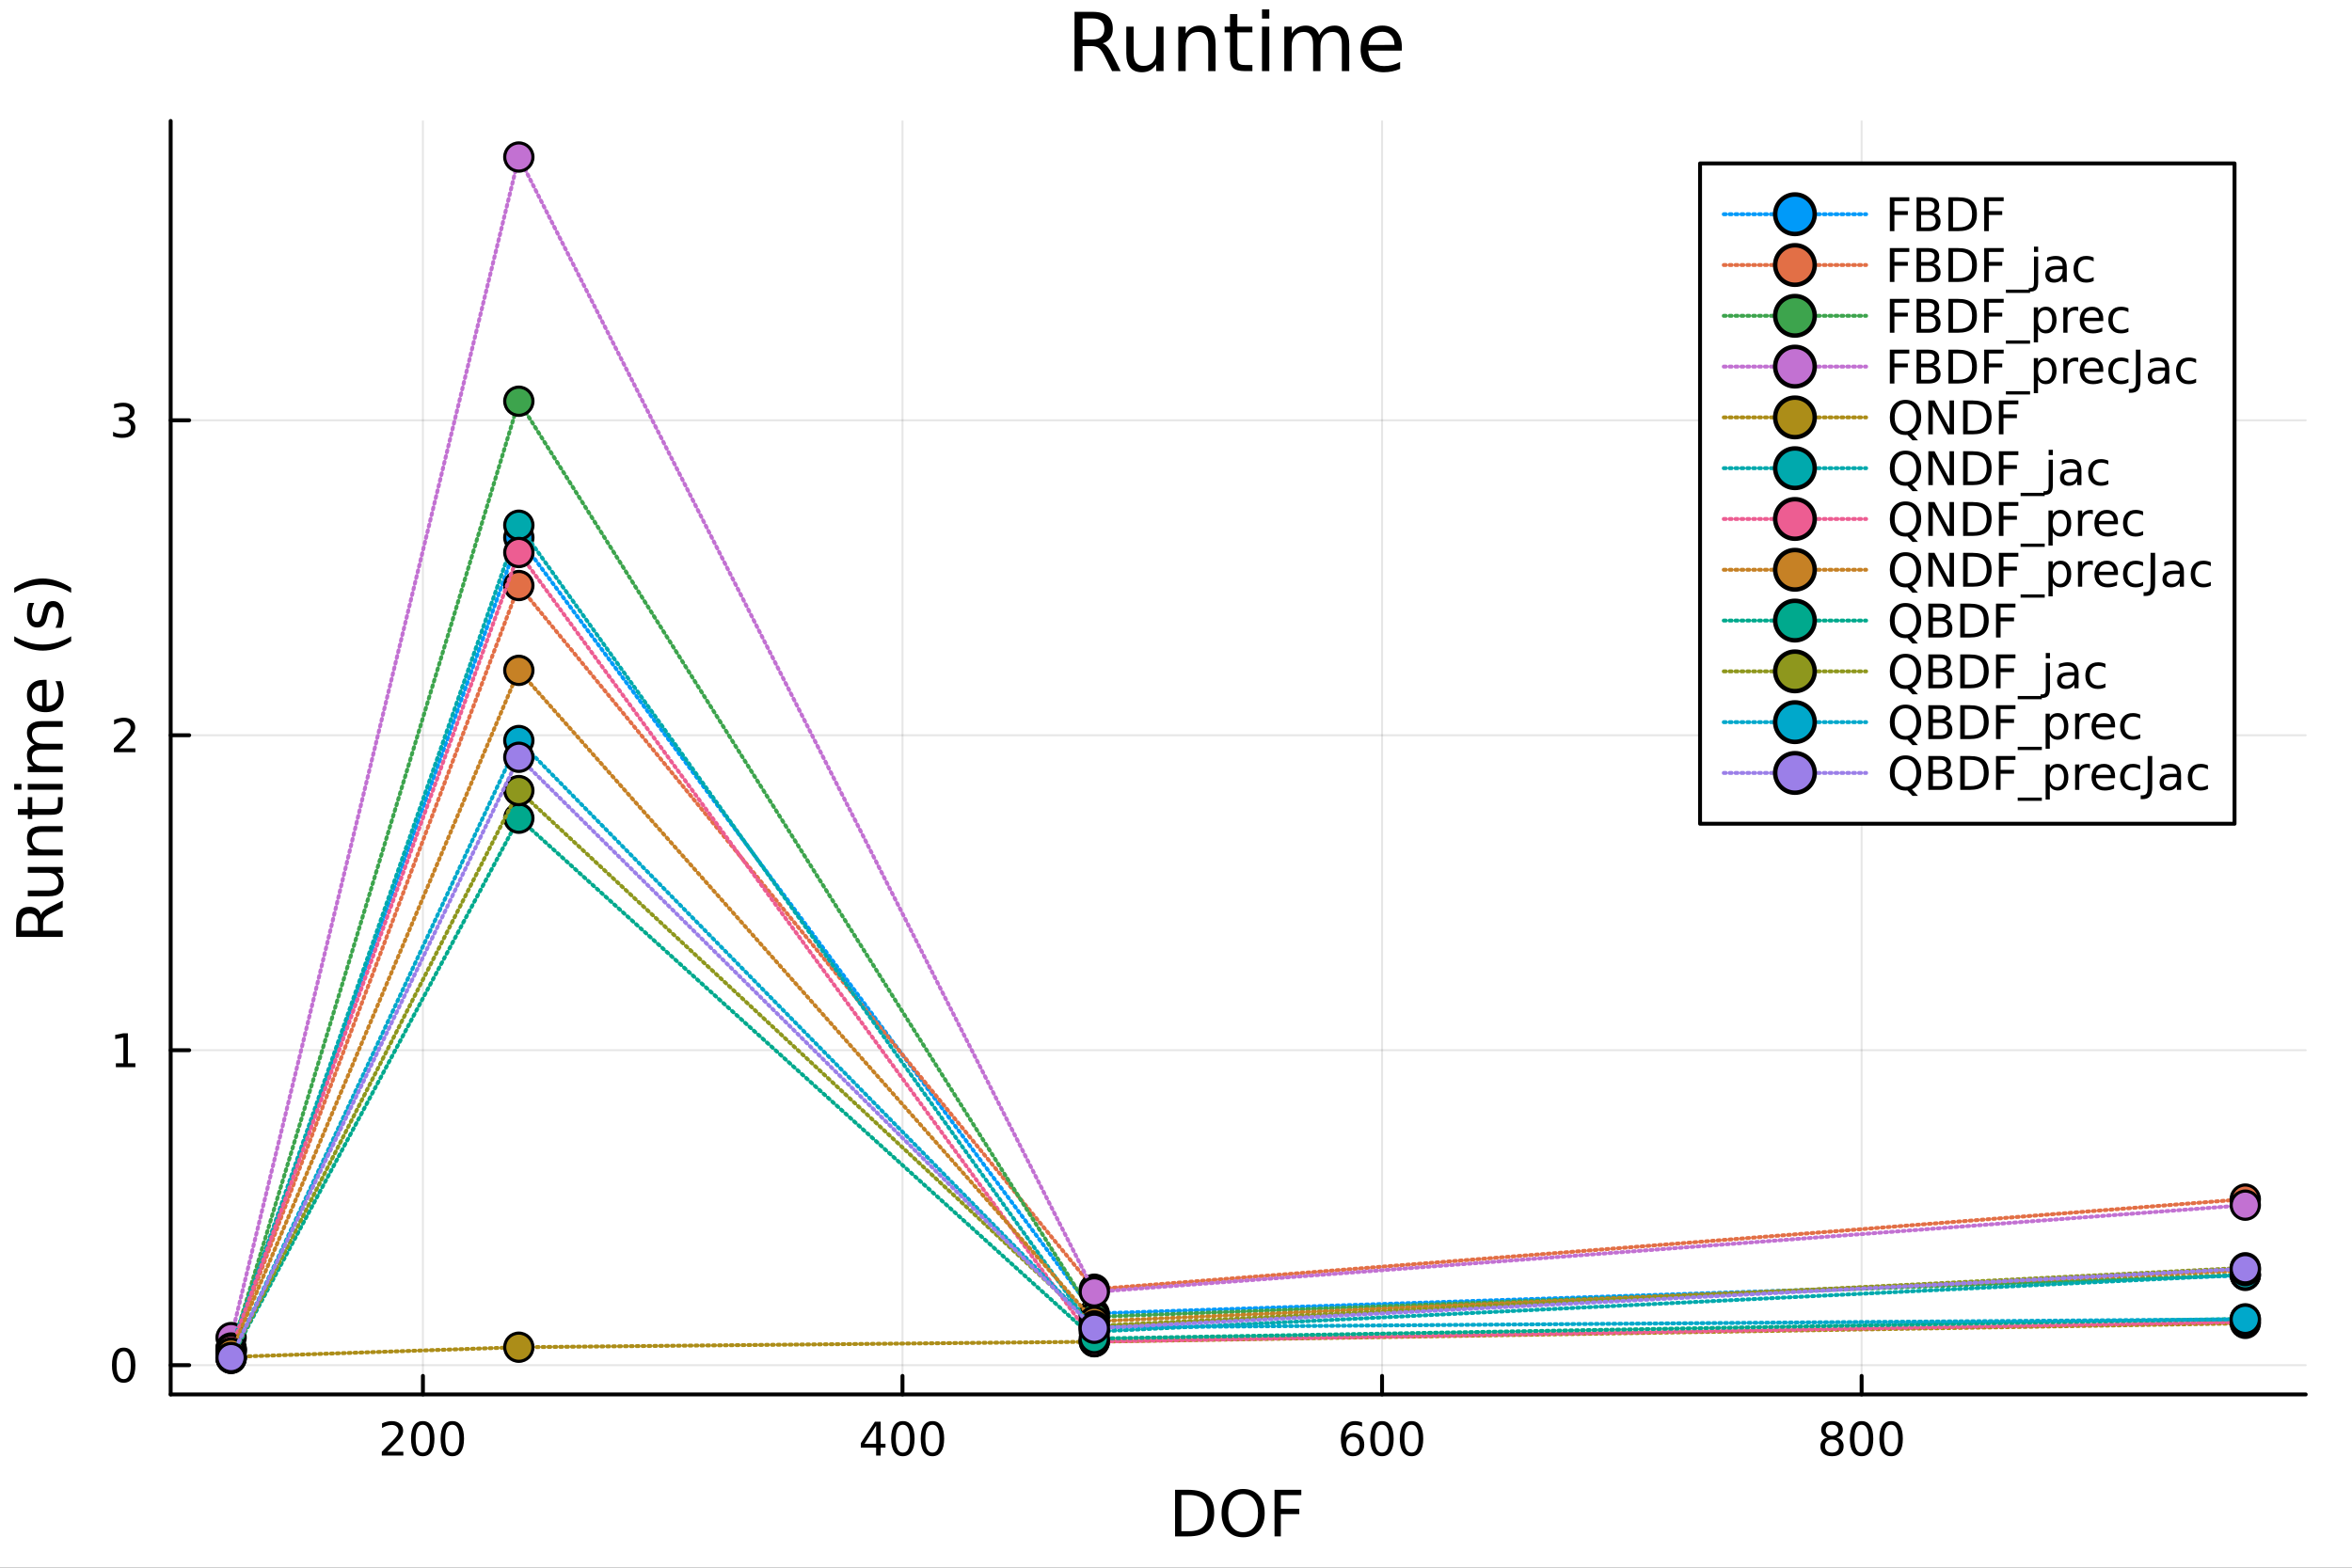<?xml version="1.0" encoding="utf-8"?>
<svg xmlns="http://www.w3.org/2000/svg" xmlns:xlink="http://www.w3.org/1999/xlink" width="600" height="400" viewBox="0 0 2400 1600">
<rect x="0" y="0" width="2400" height="1600" fill="#333333" stroke="none"/>
<defs>
  <clipPath id="clip310">
    <rect x="0" y="0" width="2400" height="1600"/>
  </clipPath>
</defs>
<path clip-path="url(#clip310)" d="M0 1600 L2400 1600 L2400 0 L0 0  Z" fill="#ffffff" fill-rule="evenodd" fill-opacity="1"/>
<defs>
  <clipPath id="clip311">
    <rect x="480" y="0" width="1681" height="1600"/>
  </clipPath>
</defs>
<path clip-path="url(#clip310)" d="M174.149 1423.18 L2352.76 1423.18 L2352.76 123.472 L174.149 123.472  Z" fill="#ffffff" fill-rule="evenodd" fill-opacity="1"/>
<defs>
  <clipPath id="clip312">
    <rect x="174" y="123" width="2180" height="1301"/>
  </clipPath>
</defs>
<polyline clip-path="url(#clip312)" style="stroke:#000000; stroke-linecap:round; stroke-linejoin:round; stroke-width:2; stroke-opacity:0.1; fill:none" points="431.549,1423.18 431.549,123.472 "/>
<polyline clip-path="url(#clip312)" style="stroke:#000000; stroke-linecap:round; stroke-linejoin:round; stroke-width:2; stroke-opacity:0.1; fill:none" points="920.904,1423.18 920.904,123.472 "/>
<polyline clip-path="url(#clip312)" style="stroke:#000000; stroke-linecap:round; stroke-linejoin:round; stroke-width:2; stroke-opacity:0.1; fill:none" points="1410.26,1423.18 1410.26,123.472 "/>
<polyline clip-path="url(#clip312)" style="stroke:#000000; stroke-linecap:round; stroke-linejoin:round; stroke-width:2; stroke-opacity:0.1; fill:none" points="1899.61,1423.18 1899.61,123.472 "/>
<polyline clip-path="url(#clip310)" style="stroke:#000000; stroke-linecap:round; stroke-linejoin:round; stroke-width:4; stroke-opacity:1; fill:none" points="174.149,1423.18 2352.76,1423.18 "/>
<polyline clip-path="url(#clip310)" style="stroke:#000000; stroke-linecap:round; stroke-linejoin:round; stroke-width:4; stroke-opacity:1; fill:none" points="431.549,1423.18 431.549,1404.28 "/>
<polyline clip-path="url(#clip310)" style="stroke:#000000; stroke-linecap:round; stroke-linejoin:round; stroke-width:4; stroke-opacity:1; fill:none" points="920.904,1423.18 920.904,1404.28 "/>
<polyline clip-path="url(#clip310)" style="stroke:#000000; stroke-linecap:round; stroke-linejoin:round; stroke-width:4; stroke-opacity:1; fill:none" points="1410.26,1423.18 1410.26,1404.28 "/>
<polyline clip-path="url(#clip310)" style="stroke:#000000; stroke-linecap:round; stroke-linejoin:round; stroke-width:4; stroke-opacity:1; fill:none" points="1899.61,1423.18 1899.61,1404.28 "/>
<path clip-path="url(#clip310)" d="M395.242 1481.64 L411.561 1481.64 L411.561 1485.58 L389.617 1485.58 L389.617 1481.64 Q392.279 1478.89 396.862 1474.26 Q401.469 1469.61 402.649 1468.27 Q404.895 1465.74 405.774 1464.01 Q406.677 1462.25 406.677 1460.56 Q406.677 1457.8 404.732 1456.07 Q402.811 1454.33 399.709 1454.33 Q397.51 1454.33 395.057 1455.09 Q392.626 1455.86 389.848 1457.41 L389.848 1452.69 Q392.672 1451.55 395.126 1450.97 Q397.58 1450.39 399.617 1450.39 Q404.987 1450.39 408.182 1453.08 Q411.376 1455.77 411.376 1460.26 Q411.376 1462.39 410.566 1464.31 Q409.779 1466.2 407.672 1468.8 Q407.094 1469.47 403.992 1472.69 Q400.89 1475.88 395.242 1481.64 Z" fill="#000000" fill-rule="nonzero" fill-opacity="1" /><path clip-path="url(#clip310)" d="M431.376 1454.1 Q427.765 1454.1 425.936 1457.66 Q424.131 1461.2 424.131 1468.33 Q424.131 1475.44 425.936 1479.01 Q427.765 1482.55 431.376 1482.55 Q435.01 1482.55 436.816 1479.01 Q438.644 1475.44 438.644 1468.33 Q438.644 1461.2 436.816 1457.66 Q435.01 1454.1 431.376 1454.1 M431.376 1450.39 Q437.186 1450.39 440.242 1455 Q443.32 1459.58 443.32 1468.33 Q443.32 1477.06 440.242 1481.67 Q437.186 1486.25 431.376 1486.25 Q425.566 1486.25 422.487 1481.67 Q419.431 1477.06 419.431 1468.33 Q419.431 1459.58 422.487 1455 Q425.566 1450.39 431.376 1450.39 Z" fill="#000000" fill-rule="nonzero" fill-opacity="1" /><path clip-path="url(#clip310)" d="M461.538 1454.1 Q457.927 1454.1 456.098 1457.66 Q454.292 1461.2 454.292 1468.33 Q454.292 1475.44 456.098 1479.01 Q457.927 1482.55 461.538 1482.55 Q465.172 1482.55 466.978 1479.01 Q468.806 1475.44 468.806 1468.33 Q468.806 1461.2 466.978 1457.66 Q465.172 1454.1 461.538 1454.1 M461.538 1450.39 Q467.348 1450.39 470.403 1455 Q473.482 1459.58 473.482 1468.33 Q473.482 1477.06 470.403 1481.67 Q467.348 1486.25 461.538 1486.25 Q455.728 1486.25 452.649 1481.67 Q449.593 1477.06 449.593 1468.33 Q449.593 1459.58 452.649 1455 Q455.728 1450.39 461.538 1450.39 Z" fill="#000000" fill-rule="nonzero" fill-opacity="1" /><path clip-path="url(#clip310)" d="M893.995 1455.09 L882.189 1473.54 L893.995 1473.54 L893.995 1455.09 M892.768 1451.02 L898.647 1451.02 L898.647 1473.54 L903.578 1473.54 L903.578 1477.43 L898.647 1477.43 L898.647 1485.58 L893.995 1485.58 L893.995 1477.43 L878.393 1477.43 L878.393 1472.92 L892.768 1451.02 Z" fill="#000000" fill-rule="nonzero" fill-opacity="1" /><path clip-path="url(#clip310)" d="M921.309 1454.1 Q917.698 1454.1 915.869 1457.66 Q914.064 1461.2 914.064 1468.33 Q914.064 1475.44 915.869 1479.01 Q917.698 1482.55 921.309 1482.55 Q924.943 1482.55 926.749 1479.01 Q928.578 1475.44 928.578 1468.33 Q928.578 1461.2 926.749 1457.66 Q924.943 1454.1 921.309 1454.1 M921.309 1450.39 Q927.119 1450.39 930.175 1455 Q933.254 1459.58 933.254 1468.33 Q933.254 1477.06 930.175 1481.67 Q927.119 1486.25 921.309 1486.25 Q915.499 1486.25 912.42 1481.67 Q909.365 1477.06 909.365 1468.33 Q909.365 1459.58 912.42 1455 Q915.499 1450.39 921.309 1450.39 Z" fill="#000000" fill-rule="nonzero" fill-opacity="1" /><path clip-path="url(#clip310)" d="M951.471 1454.1 Q947.86 1454.1 946.031 1457.66 Q944.226 1461.2 944.226 1468.33 Q944.226 1475.44 946.031 1479.01 Q947.86 1482.55 951.471 1482.55 Q955.105 1482.55 956.911 1479.01 Q958.74 1475.44 958.74 1468.33 Q958.74 1461.2 956.911 1457.66 Q955.105 1454.1 951.471 1454.1 M951.471 1450.39 Q957.281 1450.39 960.337 1455 Q963.415 1459.58 963.415 1468.33 Q963.415 1477.06 960.337 1481.67 Q957.281 1486.25 951.471 1486.25 Q945.661 1486.25 942.582 1481.67 Q939.527 1477.06 939.527 1468.33 Q939.527 1459.58 942.582 1455 Q945.661 1450.39 951.471 1450.39 Z" fill="#000000" fill-rule="nonzero" fill-opacity="1" /><path clip-path="url(#clip310)" d="M1380.58 1466.44 Q1377.43 1466.44 1375.58 1468.59 Q1373.75 1470.74 1373.75 1474.49 Q1373.75 1478.22 1375.58 1480.39 Q1377.43 1482.55 1380.58 1482.55 Q1383.73 1482.55 1385.56 1480.39 Q1387.41 1478.22 1387.41 1474.49 Q1387.41 1470.74 1385.56 1468.59 Q1383.73 1466.44 1380.58 1466.44 M1389.87 1451.78 L1389.87 1456.04 Q1388.11 1455.21 1386.3 1454.77 Q1384.52 1454.33 1382.76 1454.33 Q1378.13 1454.33 1375.68 1457.45 Q1373.25 1460.58 1372.9 1466.9 Q1374.26 1464.89 1376.32 1463.82 Q1378.38 1462.73 1380.86 1462.73 Q1386.07 1462.73 1389.08 1465.9 Q1392.11 1469.05 1392.11 1474.49 Q1392.11 1479.82 1388.96 1483.03 Q1385.81 1486.25 1380.58 1486.25 Q1374.59 1486.25 1371.42 1481.67 Q1368.25 1477.06 1368.25 1468.33 Q1368.25 1460.14 1372.13 1455.28 Q1376.02 1450.39 1382.57 1450.39 Q1384.33 1450.39 1386.12 1450.74 Q1387.92 1451.09 1389.87 1451.78 Z" fill="#000000" fill-rule="nonzero" fill-opacity="1" /><path clip-path="url(#clip310)" d="M1410.17 1454.1 Q1406.56 1454.1 1404.73 1457.66 Q1402.92 1461.2 1402.92 1468.33 Q1402.92 1475.44 1404.73 1479.01 Q1406.56 1482.55 1410.17 1482.55 Q1413.8 1482.55 1415.61 1479.01 Q1417.43 1475.44 1417.43 1468.33 Q1417.43 1461.2 1415.61 1457.66 Q1413.8 1454.1 1410.17 1454.1 M1410.17 1450.39 Q1415.98 1450.39 1419.03 1455 Q1422.11 1459.58 1422.11 1468.33 Q1422.11 1477.06 1419.03 1481.67 Q1415.98 1486.25 1410.17 1486.25 Q1404.36 1486.25 1401.28 1481.67 Q1398.22 1477.06 1398.22 1468.33 Q1398.22 1459.58 1401.28 1455 Q1404.36 1450.39 1410.17 1450.39 Z" fill="#000000" fill-rule="nonzero" fill-opacity="1" /><path clip-path="url(#clip310)" d="M1440.33 1454.1 Q1436.72 1454.1 1434.89 1457.66 Q1433.08 1461.2 1433.08 1468.33 Q1433.08 1475.44 1434.89 1479.01 Q1436.72 1482.55 1440.33 1482.55 Q1443.96 1482.55 1445.77 1479.01 Q1447.6 1475.44 1447.6 1468.33 Q1447.6 1461.2 1445.77 1457.66 Q1443.96 1454.1 1440.33 1454.1 M1440.33 1450.39 Q1446.14 1450.39 1449.19 1455 Q1452.27 1459.58 1452.27 1468.33 Q1452.27 1477.06 1449.19 1481.67 Q1446.14 1486.25 1440.33 1486.25 Q1434.52 1486.25 1431.44 1481.67 Q1428.38 1477.06 1428.38 1468.33 Q1428.38 1459.58 1431.44 1455 Q1434.52 1450.39 1440.33 1450.39 Z" fill="#000000" fill-rule="nonzero" fill-opacity="1" /><path clip-path="url(#clip310)" d="M1869.41 1469.17 Q1866.07 1469.17 1864.15 1470.95 Q1862.25 1472.73 1862.25 1475.86 Q1862.25 1478.98 1864.15 1480.77 Q1866.07 1482.55 1869.41 1482.55 Q1872.74 1482.55 1874.66 1480.77 Q1876.58 1478.96 1876.58 1475.86 Q1876.58 1472.73 1874.66 1470.95 Q1872.76 1469.17 1869.41 1469.17 M1864.73 1467.18 Q1861.72 1466.44 1860.03 1464.38 Q1858.36 1462.32 1858.36 1459.35 Q1858.36 1455.21 1861.3 1452.8 Q1864.27 1450.39 1869.41 1450.39 Q1874.57 1450.39 1877.51 1452.8 Q1880.45 1455.21 1880.45 1459.35 Q1880.45 1462.32 1878.76 1464.38 Q1877.09 1466.44 1874.1 1467.18 Q1877.48 1467.96 1879.36 1470.26 Q1881.26 1472.55 1881.26 1475.86 Q1881.26 1480.88 1878.18 1483.57 Q1875.12 1486.25 1869.41 1486.25 Q1863.69 1486.25 1860.61 1483.57 Q1857.55 1480.88 1857.55 1475.86 Q1857.55 1472.55 1859.45 1470.26 Q1861.35 1467.96 1864.73 1467.18 M1863.02 1459.79 Q1863.02 1462.48 1864.68 1463.98 Q1866.37 1465.49 1869.41 1465.49 Q1872.41 1465.49 1874.1 1463.98 Q1875.82 1462.48 1875.82 1459.79 Q1875.82 1457.11 1874.1 1455.6 Q1872.41 1454.1 1869.41 1454.1 Q1866.37 1454.1 1864.68 1455.6 Q1863.02 1457.11 1863.02 1459.79 Z" fill="#000000" fill-rule="nonzero" fill-opacity="1" /><path clip-path="url(#clip310)" d="M1899.57 1454.1 Q1895.96 1454.1 1894.13 1457.66 Q1892.32 1461.2 1892.32 1468.33 Q1892.32 1475.44 1894.13 1479.01 Q1895.96 1482.55 1899.57 1482.55 Q1903.2 1482.55 1905.01 1479.01 Q1906.84 1475.44 1906.84 1468.33 Q1906.84 1461.2 1905.01 1457.66 Q1903.2 1454.1 1899.57 1454.1 M1899.57 1450.39 Q1905.38 1450.39 1908.43 1455 Q1911.51 1459.58 1911.51 1468.33 Q1911.51 1477.06 1908.43 1481.67 Q1905.38 1486.25 1899.57 1486.25 Q1893.76 1486.25 1890.68 1481.67 Q1887.62 1477.06 1887.62 1468.33 Q1887.62 1459.58 1890.68 1455 Q1893.76 1450.39 1899.57 1450.39 Z" fill="#000000" fill-rule="nonzero" fill-opacity="1" /><path clip-path="url(#clip310)" d="M1929.73 1454.1 Q1926.12 1454.1 1924.29 1457.66 Q1922.48 1461.2 1922.48 1468.33 Q1922.48 1475.44 1924.29 1479.01 Q1926.12 1482.55 1929.73 1482.55 Q1933.36 1482.55 1935.17 1479.01 Q1937 1475.44 1937 1468.33 Q1937 1461.2 1935.17 1457.66 Q1933.36 1454.1 1929.73 1454.1 M1929.73 1450.39 Q1935.54 1450.39 1938.59 1455 Q1941.67 1459.58 1941.67 1468.33 Q1941.67 1477.06 1938.59 1481.67 Q1935.54 1486.25 1929.73 1486.25 Q1923.92 1486.25 1920.84 1481.67 Q1917.78 1477.06 1917.78 1468.33 Q1917.78 1459.58 1920.84 1455 Q1923.92 1450.39 1929.73 1450.39 Z" fill="#000000" fill-rule="nonzero" fill-opacity="1" /><path clip-path="url(#clip310)" d="M1205.48 1525.81 L1205.48 1562.76 L1213.24 1562.76 Q1223.08 1562.76 1227.63 1558.3 Q1232.21 1553.85 1232.21 1544.24 Q1232.21 1534.69 1227.63 1530.26 Q1223.08 1525.81 1213.24 1525.81 L1205.48 1525.81 M1199.05 1520.52 L1212.26 1520.52 Q1226.07 1520.52 1232.53 1526.28 Q1238.99 1532.01 1238.99 1544.24 Q1238.99 1556.52 1232.5 1562.28 Q1226.01 1568.04 1212.26 1568.04 L1199.05 1568.04 L1199.05 1520.52 Z" fill="#000000" fill-rule="nonzero" fill-opacity="1" /><path clip-path="url(#clip310)" d="M1268.53 1524.88 Q1261.53 1524.88 1257.39 1530.1 Q1253.28 1535.32 1253.28 1544.33 Q1253.28 1553.31 1257.39 1558.53 Q1261.53 1563.75 1268.53 1563.75 Q1275.53 1563.75 1279.61 1558.53 Q1283.71 1553.31 1283.71 1544.33 Q1283.71 1535.32 1279.61 1530.1 Q1275.53 1524.88 1268.53 1524.88 M1268.53 1519.66 Q1278.52 1519.66 1284.51 1526.38 Q1290.49 1533.06 1290.49 1544.33 Q1290.49 1555.57 1284.51 1562.28 Q1278.52 1568.97 1268.53 1568.97 Q1258.5 1568.97 1252.49 1562.28 Q1246.5 1555.6 1246.5 1544.33 Q1246.5 1533.06 1252.49 1526.38 Q1258.5 1519.66 1268.53 1519.66 Z" fill="#000000" fill-rule="nonzero" fill-opacity="1" /><path clip-path="url(#clip310)" d="M1300.55 1520.52 L1327.86 1520.52 L1327.86 1525.93 L1306.98 1525.93 L1306.98 1539.94 L1325.82 1539.94 L1325.82 1545.35 L1306.98 1545.35 L1306.98 1568.04 L1300.55 1568.04 L1300.55 1520.52 Z" fill="#000000" fill-rule="nonzero" fill-opacity="1" /><polyline clip-path="url(#clip312)" style="stroke:#000000; stroke-linecap:round; stroke-linejoin:round; stroke-width:2; stroke-opacity:0.1; fill:none" points="174.149,1393.31 2352.76,1393.31 "/>
<polyline clip-path="url(#clip312)" style="stroke:#000000; stroke-linecap:round; stroke-linejoin:round; stroke-width:2; stroke-opacity:0.1; fill:none" points="174.149,1071.86 2352.76,1071.86 "/>
<polyline clip-path="url(#clip312)" style="stroke:#000000; stroke-linecap:round; stroke-linejoin:round; stroke-width:2; stroke-opacity:0.1; fill:none" points="174.149,750.403 2352.76,750.403 "/>
<polyline clip-path="url(#clip312)" style="stroke:#000000; stroke-linecap:round; stroke-linejoin:round; stroke-width:2; stroke-opacity:0.1; fill:none" points="174.149,428.95 2352.76,428.95 "/>
<polyline clip-path="url(#clip310)" style="stroke:#000000; stroke-linecap:round; stroke-linejoin:round; stroke-width:4; stroke-opacity:1; fill:none" points="174.149,1423.18 174.149,123.472 "/>
<polyline clip-path="url(#clip310)" style="stroke:#000000; stroke-linecap:round; stroke-linejoin:round; stroke-width:4; stroke-opacity:1; fill:none" points="174.149,1393.31 193.047,1393.31 "/>
<polyline clip-path="url(#clip310)" style="stroke:#000000; stroke-linecap:round; stroke-linejoin:round; stroke-width:4; stroke-opacity:1; fill:none" points="174.149,1071.86 193.047,1071.86 "/>
<polyline clip-path="url(#clip310)" style="stroke:#000000; stroke-linecap:round; stroke-linejoin:round; stroke-width:4; stroke-opacity:1; fill:none" points="174.149,750.403 193.047,750.403 "/>
<polyline clip-path="url(#clip310)" style="stroke:#000000; stroke-linecap:round; stroke-linejoin:round; stroke-width:4; stroke-opacity:1; fill:none" points="174.149,428.95 193.047,428.95 "/>
<path clip-path="url(#clip310)" d="M126.205 1379.11 Q122.593 1379.11 120.765 1382.67 Q118.959 1386.22 118.959 1393.34 Q118.959 1400.45 120.765 1404.02 Q122.593 1407.56 126.205 1407.56 Q129.839 1407.56 131.644 1404.02 Q133.473 1400.45 133.473 1393.34 Q133.473 1386.22 131.644 1382.67 Q129.839 1379.11 126.205 1379.11 M126.205 1375.41 Q132.015 1375.41 135.07 1380.01 Q138.149 1384.59 138.149 1393.34 Q138.149 1402.07 135.07 1406.68 Q132.015 1411.26 126.205 1411.26 Q120.394 1411.26 117.316 1406.68 Q114.26 1402.07 114.26 1393.34 Q114.26 1384.59 117.316 1380.01 Q120.394 1375.41 126.205 1375.41 Z" fill="#000000" fill-rule="nonzero" fill-opacity="1" /><path clip-path="url(#clip310)" d="M118.242 1085.2 L125.88 1085.2 L125.88 1058.84 L117.57 1060.5 L117.57 1056.24 L125.834 1054.58 L130.51 1054.58 L130.51 1085.2 L138.149 1085.2 L138.149 1089.14 L118.242 1089.14 L118.242 1085.2 Z" fill="#000000" fill-rule="nonzero" fill-opacity="1" /><path clip-path="url(#clip310)" d="M121.83 763.748 L138.149 763.748 L138.149 767.683 L116.205 767.683 L116.205 763.748 Q118.867 760.994 123.45 756.364 Q128.056 751.711 129.237 750.369 Q131.482 747.845 132.362 746.109 Q133.265 744.35 133.265 742.66 Q133.265 739.906 131.32 738.17 Q129.399 736.434 126.297 736.434 Q124.098 736.434 121.644 737.197 Q119.214 737.961 116.436 739.512 L116.436 734.79 Q119.26 733.656 121.714 733.077 Q124.168 732.498 126.205 732.498 Q131.575 732.498 134.769 735.184 Q137.964 737.869 137.964 742.359 Q137.964 744.489 137.154 746.41 Q136.367 748.308 134.26 750.901 Q133.681 751.572 130.58 754.79 Q127.478 757.984 121.83 763.748 Z" fill="#000000" fill-rule="nonzero" fill-opacity="1" /><path clip-path="url(#clip310)" d="M131.019 427.596 Q134.376 428.313 136.251 430.582 Q138.149 432.85 138.149 436.184 Q138.149 441.299 134.63 444.1 Q131.112 446.901 124.63 446.901 Q122.455 446.901 120.14 446.461 Q117.848 446.045 115.394 445.188 L115.394 440.674 Q117.339 441.809 119.654 442.387 Q121.968 442.966 124.492 442.966 Q128.89 442.966 131.181 441.23 Q133.496 439.494 133.496 436.184 Q133.496 433.128 131.343 431.415 Q129.214 429.679 125.394 429.679 L121.367 429.679 L121.367 425.837 L125.58 425.837 Q129.029 425.837 130.857 424.471 Q132.686 423.082 132.686 420.489 Q132.686 417.827 130.788 416.415 Q128.913 414.98 125.394 414.98 Q123.473 414.98 121.274 415.397 Q119.075 415.813 116.436 416.693 L116.436 412.526 Q119.098 411.786 121.413 411.415 Q123.751 411.045 125.811 411.045 Q131.135 411.045 134.237 413.476 Q137.339 415.883 137.339 420.003 Q137.339 422.874 135.695 424.864 Q134.052 426.832 131.019 427.596 Z" fill="#000000" fill-rule="nonzero" fill-opacity="1" /><path clip-path="url(#clip310)" d="M41.724 933.694 Q42.424 931.625 44.716 929.684 Q47.008 927.71 51.018 925.737 L64.004 919.212 L64.004 926.119 L51.814 932.198 Q47.039 934.553 45.48 936.781 Q43.92 938.978 43.92 942.797 L43.92 949.799 L64.004 949.799 L64.004 956.229 L16.484 956.229 L16.484 941.715 Q16.484 933.567 19.89 929.556 Q23.296 925.546 30.17 925.546 Q34.658 925.546 37.618 927.647 Q40.578 929.715 41.724 933.694 M21.768 949.799 L38.637 949.799 L38.637 941.715 Q38.637 937.068 36.504 934.713 Q34.34 932.325 30.17 932.325 Q26.001 932.325 23.9 934.713 Q21.768 937.068 21.768 941.715 L21.768 949.799 Z" fill="#000000" fill-rule="nonzero" fill-opacity="1" /><path clip-path="url(#clip310)" d="M49.936 914.724 L28.356 914.724 L28.356 908.868 L49.713 908.868 Q54.774 908.868 57.32 906.894 Q59.835 904.921 59.835 900.974 Q59.835 896.232 56.811 893.495 Q53.787 890.726 48.567 890.726 L28.356 890.726 L28.356 884.869 L64.004 884.869 L64.004 890.726 L58.53 890.726 Q61.776 892.858 63.368 895.691 Q64.927 898.492 64.927 902.216 Q64.927 908.359 61.108 911.541 Q57.288 914.724 49.936 914.724 M27.497 899.988 L27.497 899.988 Z" fill="#000000" fill-rule="nonzero" fill-opacity="1" /><path clip-path="url(#clip310)" d="M42.488 843.174 L64.004 843.174 L64.004 849.03 L42.679 849.03 Q37.618 849.03 35.104 851.004 Q32.589 852.977 32.589 856.924 Q32.589 861.666 35.613 864.403 Q38.637 867.141 43.857 867.141 L64.004 867.141 L64.004 873.029 L28.356 873.029 L28.356 867.141 L33.894 867.141 Q30.68 865.04 29.088 862.207 Q27.497 859.343 27.497 855.619 Q27.497 849.476 31.316 846.325 Q35.104 843.174 42.488 843.174 Z" fill="#000000" fill-rule="nonzero" fill-opacity="1" /><path clip-path="url(#clip310)" d="M18.235 825.7 L28.356 825.7 L28.356 813.637 L32.908 813.637 L32.908 825.7 L52.259 825.7 Q56.62 825.7 57.861 824.522 Q59.103 823.313 59.103 819.652 L59.103 813.637 L64.004 813.637 L64.004 819.652 Q64.004 826.432 61.49 829.01 Q58.943 831.588 52.259 831.588 L32.908 831.588 L32.908 835.885 L28.356 835.885 L28.356 831.588 L18.235 831.588 L18.235 825.7 Z" fill="#000000" fill-rule="nonzero" fill-opacity="1" /><path clip-path="url(#clip310)" d="M28.356 805.934 L28.356 800.078 L64.004 800.078 L64.004 805.934 L28.356 805.934 M14.479 805.934 L14.479 800.078 L21.895 800.078 L21.895 805.934 L14.479 805.934 Z" fill="#000000" fill-rule="nonzero" fill-opacity="1" /><path clip-path="url(#clip310)" d="M35.199 760.069 Q31.253 757.873 29.375 754.818 Q27.497 751.762 27.497 747.624 Q27.497 742.054 31.412 739.031 Q35.295 736.007 42.488 736.007 L64.004 736.007 L64.004 741.895 L42.679 741.895 Q37.555 741.895 35.072 743.71 Q32.589 745.524 32.589 749.248 Q32.589 753.799 35.613 756.441 Q38.637 759.083 43.857 759.083 L64.004 759.083 L64.004 764.971 L42.679 764.971 Q37.523 764.971 35.072 766.785 Q32.589 768.599 32.589 772.387 Q32.589 776.875 35.645 779.517 Q38.669 782.158 43.857 782.158 L64.004 782.158 L64.004 788.047 L28.356 788.047 L28.356 782.158 L33.894 782.158 Q30.616 780.153 29.056 777.352 Q27.497 774.551 27.497 770.7 Q27.497 766.817 29.47 764.112 Q31.444 761.374 35.199 760.069 Z" fill="#000000" fill-rule="nonzero" fill-opacity="1" /><path clip-path="url(#clip310)" d="M44.716 693.834 L47.581 693.834 L47.581 720.761 Q53.628 720.379 56.811 717.133 Q59.962 713.854 59.962 708.03 Q59.962 704.656 59.134 701.505 Q58.307 698.322 56.652 695.203 L62.19 695.203 Q63.527 698.354 64.227 701.664 Q64.927 704.974 64.927 708.38 Q64.927 716.91 59.962 721.907 Q54.997 726.872 46.53 726.872 Q37.777 726.872 32.653 722.162 Q27.497 717.419 27.497 709.398 Q27.497 702.205 32.144 698.036 Q36.759 693.834 44.716 693.834 M42.997 699.691 Q38.191 699.754 35.327 702.396 Q32.462 705.006 32.462 709.335 Q32.462 714.236 35.231 717.196 Q38 720.125 43.029 720.57 L42.997 699.691 Z" fill="#000000" fill-rule="nonzero" fill-opacity="1" /><path clip-path="url(#clip310)" d="M14.543 649.433 Q21.863 653.698 29.025 655.767 Q36.186 657.836 43.538 657.836 Q50.891 657.836 58.116 655.767 Q65.309 653.667 72.598 649.433 L72.598 654.526 Q65.118 659.3 57.893 661.687 Q50.668 664.043 43.538 664.043 Q36.441 664.043 29.247 661.687 Q22.054 659.332 14.543 654.526 L14.543 649.433 Z" fill="#000000" fill-rule="nonzero" fill-opacity="1" /><path clip-path="url(#clip310)" d="M29.407 615.345 L34.945 615.345 Q33.672 617.828 33.035 620.501 Q32.398 623.175 32.398 626.039 Q32.398 630.4 33.735 632.596 Q35.072 634.76 37.746 634.76 Q39.783 634.76 40.96 633.201 Q42.106 631.641 43.157 626.931 L43.602 624.925 Q44.939 618.687 47.39 616.077 Q49.809 613.435 54.169 613.435 Q59.134 613.435 62.031 617.382 Q64.927 621.297 64.927 628.172 Q64.927 631.037 64.354 634.156 Q63.813 637.243 62.699 640.681 L56.652 640.681 Q58.339 637.434 59.198 634.283 Q60.026 631.132 60.026 628.045 Q60.026 623.907 58.625 621.679 Q57.193 619.451 54.615 619.451 Q52.228 619.451 50.955 621.074 Q49.681 622.666 48.504 628.108 L48.026 630.145 Q46.88 635.588 44.525 638.007 Q42.138 640.426 38 640.426 Q32.971 640.426 30.234 636.861 Q27.497 633.296 27.497 626.74 Q27.497 623.493 27.974 620.629 Q28.452 617.764 29.407 615.345 Z" fill="#000000" fill-rule="nonzero" fill-opacity="1" /><path clip-path="url(#clip310)" d="M14.543 605.033 L14.543 599.94 Q22.054 595.166 29.247 592.81 Q36.441 590.423 43.538 590.423 Q50.668 590.423 57.893 592.81 Q65.118 595.166 72.598 599.94 L72.598 605.033 Q65.309 600.799 58.116 598.731 Q50.891 596.63 43.538 596.63 Q36.186 596.63 29.025 598.731 Q21.863 600.799 14.543 605.033 Z" fill="#000000" fill-rule="nonzero" fill-opacity="1" /><path clip-path="url(#clip310)" d="M1125.15 44.22 Q1127.79 45.111 1130.26 48.028 Q1132.77 50.944 1135.28 56.048 L1143.59 72.576 L1134.8 72.576 L1127.06 57.061 Q1124.06 50.985 1121.23 49 Q1118.43 47.015 1113.57 47.015 L1104.66 47.015 L1104.66 72.576 L1096.47 72.576 L1096.47 12.096 L1114.95 12.096 Q1125.32 12.096 1130.42 16.43 Q1135.52 20.765 1135.52 29.515 Q1135.52 35.227 1132.85 38.994 Q1130.22 42.761 1125.15 44.22 M1104.66 18.82 L1104.66 40.29 L1114.95 40.29 Q1120.86 40.29 1123.86 37.576 Q1126.9 34.822 1126.9 29.515 Q1126.9 24.208 1123.86 21.535 Q1120.86 18.82 1114.95 18.82 L1104.66 18.82 Z" fill="#000000" fill-rule="nonzero" fill-opacity="1" /><path clip-path="url(#clip310)" d="M1149.3 54.671 L1149.3 27.206 L1156.75 27.206 L1156.75 54.387 Q1156.75 60.828 1159.26 64.069 Q1161.77 67.269 1166.8 67.269 Q1172.83 67.269 1176.32 63.421 Q1179.84 59.573 1179.84 52.929 L1179.84 27.206 L1187.3 27.206 L1187.3 72.576 L1179.84 72.576 L1179.84 65.608 Q1177.13 69.74 1173.52 71.766 Q1169.96 73.751 1165.22 73.751 Q1157.4 73.751 1153.35 68.89 Q1149.3 64.029 1149.3 54.671 M1168.05 26.112 L1168.05 26.112 Z" fill="#000000" fill-rule="nonzero" fill-opacity="1" /><path clip-path="url(#clip310)" d="M1240.36 45.192 L1240.36 72.576 L1232.91 72.576 L1232.91 45.435 Q1232.91 38.994 1230.4 35.794 Q1227.89 32.594 1222.86 32.594 Q1216.83 32.594 1213.34 36.442 Q1209.86 40.29 1209.86 46.934 L1209.86 72.576 L1202.36 72.576 L1202.36 27.206 L1209.86 27.206 L1209.86 34.254 Q1212.53 30.163 1216.14 28.138 Q1219.78 26.112 1224.52 26.112 Q1232.34 26.112 1236.35 30.973 Q1240.36 35.794 1240.36 45.192 Z" fill="#000000" fill-rule="nonzero" fill-opacity="1" /><path clip-path="url(#clip310)" d="M1262.6 14.324 L1262.6 27.206 L1277.95 27.206 L1277.95 32.999 L1262.6 32.999 L1262.6 57.628 Q1262.6 63.178 1264.1 64.758 Q1265.64 66.338 1270.3 66.338 L1277.95 66.338 L1277.95 72.576 L1270.3 72.576 Q1261.67 72.576 1258.39 69.376 Q1255.11 66.135 1255.11 57.628 L1255.11 32.999 L1249.64 32.999 L1249.64 27.206 L1255.11 27.206 L1255.11 14.324 L1262.6 14.324 Z" fill="#000000" fill-rule="nonzero" fill-opacity="1" /><path clip-path="url(#clip310)" d="M1287.76 27.206 L1295.21 27.206 L1295.21 72.576 L1287.76 72.576 L1287.76 27.206 M1287.76 9.544 L1295.21 9.544 L1295.21 18.983 L1287.76 18.983 L1287.76 9.544 Z" fill="#000000" fill-rule="nonzero" fill-opacity="1" /><path clip-path="url(#clip310)" d="M1346.13 35.915 Q1348.93 30.892 1352.82 28.502 Q1356.7 26.112 1361.97 26.112 Q1369.06 26.112 1372.91 31.095 Q1376.76 36.037 1376.76 45.192 L1376.76 72.576 L1369.26 72.576 L1369.26 45.435 Q1369.26 38.913 1366.95 35.753 Q1364.64 32.594 1359.9 32.594 Q1354.11 32.594 1350.75 36.442 Q1347.39 40.29 1347.39 46.934 L1347.39 72.576 L1339.89 72.576 L1339.89 45.435 Q1339.89 38.873 1337.58 35.753 Q1335.27 32.594 1330.45 32.594 Q1324.74 32.594 1321.38 36.482 Q1318.02 40.331 1318.02 46.934 L1318.02 72.576 L1310.52 72.576 L1310.52 27.206 L1318.02 27.206 L1318.02 34.254 Q1320.57 30.082 1324.13 28.097 Q1327.7 26.112 1332.6 26.112 Q1337.54 26.112 1340.99 28.624 Q1344.47 31.135 1346.13 35.915 Z" fill="#000000" fill-rule="nonzero" fill-opacity="1" /><path clip-path="url(#clip310)" d="M1430.43 48.028 L1430.43 51.673 L1396.16 51.673 Q1396.65 59.37 1400.78 63.421 Q1404.95 67.431 1412.36 67.431 Q1416.66 67.431 1420.67 66.378 Q1424.72 65.325 1428.69 63.218 L1428.69 70.267 Q1424.68 71.968 1420.47 72.86 Q1416.25 73.751 1411.92 73.751 Q1401.06 73.751 1394.7 67.431 Q1388.38 61.112 1388.38 50.337 Q1388.38 39.197 1394.38 32.675 Q1400.41 26.112 1410.62 26.112 Q1419.78 26.112 1425.08 32.026 Q1430.43 37.9 1430.43 48.028 M1422.98 45.84 Q1422.9 39.723 1419.53 36.077 Q1416.21 32.431 1410.7 32.431 Q1404.46 32.431 1400.7 35.956 Q1396.97 39.48 1396.4 45.88 L1422.98 45.84 Z" fill="#000000" fill-rule="nonzero" fill-opacity="1" /><polyline clip-path="url(#clip312)" style="stroke:#009af9; stroke-linecap:round; stroke-linejoin:round; stroke-width:4; stroke-opacity:1; fill:none" stroke-dasharray="2, 4" points="235.808,1376.71 529.42,548.625 1116.65,1340.62 2291.1,1301.68 "/>
<circle clip-path="url(#clip312)" cx="235.808" cy="1376.71" r="14.4" fill="#009af9" fill-rule="evenodd" fill-opacity="1" stroke="#000000" stroke-opacity="1" stroke-width="3.2"/>
<circle clip-path="url(#clip312)" cx="529.42" cy="548.625" r="14.4" fill="#009af9" fill-rule="evenodd" fill-opacity="1" stroke="#000000" stroke-opacity="1" stroke-width="3.2"/>
<circle clip-path="url(#clip312)" cx="1116.65" cy="1340.62" r="14.4" fill="#009af9" fill-rule="evenodd" fill-opacity="1" stroke="#000000" stroke-opacity="1" stroke-width="3.2"/>
<circle clip-path="url(#clip312)" cx="2291.1" cy="1301.68" r="14.4" fill="#009af9" fill-rule="evenodd" fill-opacity="1" stroke="#000000" stroke-opacity="1" stroke-width="3.2"/>
<polyline clip-path="url(#clip312)" style="stroke:#e26f46; stroke-linecap:round; stroke-linejoin:round; stroke-width:4; stroke-opacity:1; fill:none" stroke-dasharray="2, 4" points="235.808,1378.43 529.42,597.599 1116.65,1315.79 2291.1,1223.83 "/>
<circle clip-path="url(#clip312)" cx="235.808" cy="1378.43" r="14.4" fill="#e26f46" fill-rule="evenodd" fill-opacity="1" stroke="#000000" stroke-opacity="1" stroke-width="3.2"/>
<circle clip-path="url(#clip312)" cx="529.42" cy="597.599" r="14.4" fill="#e26f46" fill-rule="evenodd" fill-opacity="1" stroke="#000000" stroke-opacity="1" stroke-width="3.2"/>
<circle clip-path="url(#clip312)" cx="1116.65" cy="1315.79" r="14.4" fill="#e26f46" fill-rule="evenodd" fill-opacity="1" stroke="#000000" stroke-opacity="1" stroke-width="3.2"/>
<circle clip-path="url(#clip312)" cx="2291.1" cy="1223.83" r="14.4" fill="#e26f46" fill-rule="evenodd" fill-opacity="1" stroke="#000000" stroke-opacity="1" stroke-width="3.2"/>
<polyline clip-path="url(#clip312)" style="stroke:#3da44d; stroke-linecap:round; stroke-linejoin:round; stroke-width:4; stroke-opacity:1; fill:none" stroke-dasharray="2, 4" points="235.808,1378.93 529.42,409.496 1116.65,1344.03 2291.1,1300.99 "/>
<circle clip-path="url(#clip312)" cx="235.808" cy="1378.93" r="14.4" fill="#3da44d" fill-rule="evenodd" fill-opacity="1" stroke="#000000" stroke-opacity="1" stroke-width="3.2"/>
<circle clip-path="url(#clip312)" cx="529.42" cy="409.496" r="14.4" fill="#3da44d" fill-rule="evenodd" fill-opacity="1" stroke="#000000" stroke-opacity="1" stroke-width="3.2"/>
<circle clip-path="url(#clip312)" cx="1116.65" cy="1344.03" r="14.4" fill="#3da44d" fill-rule="evenodd" fill-opacity="1" stroke="#000000" stroke-opacity="1" stroke-width="3.2"/>
<circle clip-path="url(#clip312)" cx="2291.1" cy="1300.99" r="14.4" fill="#3da44d" fill-rule="evenodd" fill-opacity="1" stroke="#000000" stroke-opacity="1" stroke-width="3.2"/>
<polyline clip-path="url(#clip312)" style="stroke:#c271d2; stroke-linecap:round; stroke-linejoin:round; stroke-width:4; stroke-opacity:1; fill:none" stroke-dasharray="2, 4" points="235.808,1365.17 529.42,160.256 1116.65,1318.54 2291.1,1230.01 "/>
<circle clip-path="url(#clip312)" cx="235.808" cy="1365.17" r="14.4" fill="#c271d2" fill-rule="evenodd" fill-opacity="1" stroke="#000000" stroke-opacity="1" stroke-width="3.2"/>
<circle clip-path="url(#clip312)" cx="529.42" cy="160.256" r="14.4" fill="#c271d2" fill-rule="evenodd" fill-opacity="1" stroke="#000000" stroke-opacity="1" stroke-width="3.2"/>
<circle clip-path="url(#clip312)" cx="1116.65" cy="1318.54" r="14.4" fill="#c271d2" fill-rule="evenodd" fill-opacity="1" stroke="#000000" stroke-opacity="1" stroke-width="3.2"/>
<circle clip-path="url(#clip312)" cx="2291.1" cy="1230.01" r="14.4" fill="#c271d2" fill-rule="evenodd" fill-opacity="1" stroke="#000000" stroke-opacity="1" stroke-width="3.2"/>
<polyline clip-path="url(#clip312)" style="stroke:#ac8d18; stroke-linecap:round; stroke-linejoin:round; stroke-width:4; stroke-opacity:1; fill:none" stroke-dasharray="2, 4" points="235.808,1384.87 529.42,1374.99 1116.65,1369.39 2291.1,1350.62 "/>
<circle clip-path="url(#clip312)" cx="235.808" cy="1384.87" r="14.4" fill="#ac8d18" fill-rule="evenodd" fill-opacity="1" stroke="#000000" stroke-opacity="1" stroke-width="3.2"/>
<circle clip-path="url(#clip312)" cx="529.42" cy="1374.99" r="14.4" fill="#ac8d18" fill-rule="evenodd" fill-opacity="1" stroke="#000000" stroke-opacity="1" stroke-width="3.2"/>
<circle clip-path="url(#clip312)" cx="1116.65" cy="1369.39" r="14.4" fill="#ac8d18" fill-rule="evenodd" fill-opacity="1" stroke="#000000" stroke-opacity="1" stroke-width="3.2"/>
<circle clip-path="url(#clip312)" cx="2291.1" cy="1350.62" r="14.4" fill="#ac8d18" fill-rule="evenodd" fill-opacity="1" stroke="#000000" stroke-opacity="1" stroke-width="3.2"/>
<polyline clip-path="url(#clip312)" style="stroke:#00a9ad; stroke-linecap:round; stroke-linejoin:round; stroke-width:4; stroke-opacity:1; fill:none" stroke-dasharray="2, 4" points="235.808,1375.81 529.42,536.043 1116.65,1359.08 2291.1,1301.07 "/>
<circle clip-path="url(#clip312)" cx="235.808" cy="1375.81" r="14.4" fill="#00a9ad" fill-rule="evenodd" fill-opacity="1" stroke="#000000" stroke-opacity="1" stroke-width="3.2"/>
<circle clip-path="url(#clip312)" cx="529.42" cy="536.043" r="14.4" fill="#00a9ad" fill-rule="evenodd" fill-opacity="1" stroke="#000000" stroke-opacity="1" stroke-width="3.2"/>
<circle clip-path="url(#clip312)" cx="1116.65" cy="1359.08" r="14.4" fill="#00a9ad" fill-rule="evenodd" fill-opacity="1" stroke="#000000" stroke-opacity="1" stroke-width="3.2"/>
<circle clip-path="url(#clip312)" cx="2291.1" cy="1301.07" r="14.4" fill="#00a9ad" fill-rule="evenodd" fill-opacity="1" stroke="#000000" stroke-opacity="1" stroke-width="3.2"/>
<polyline clip-path="url(#clip312)" style="stroke:#ed5d92; stroke-linecap:round; stroke-linejoin:round; stroke-width:4; stroke-opacity:1; fill:none" stroke-dasharray="2, 4" points="235.808,1377.16 529.42,563.89 1116.65,1369.24 2291.1,1349.23 "/>
<circle clip-path="url(#clip312)" cx="235.808" cy="1377.16" r="14.4" fill="#ed5d92" fill-rule="evenodd" fill-opacity="1" stroke="#000000" stroke-opacity="1" stroke-width="3.2"/>
<circle clip-path="url(#clip312)" cx="529.42" cy="563.89" r="14.4" fill="#ed5d92" fill-rule="evenodd" fill-opacity="1" stroke="#000000" stroke-opacity="1" stroke-width="3.2"/>
<circle clip-path="url(#clip312)" cx="1116.65" cy="1369.24" r="14.4" fill="#ed5d92" fill-rule="evenodd" fill-opacity="1" stroke="#000000" stroke-opacity="1" stroke-width="3.2"/>
<circle clip-path="url(#clip312)" cx="2291.1" cy="1349.23" r="14.4" fill="#ed5d92" fill-rule="evenodd" fill-opacity="1" stroke="#000000" stroke-opacity="1" stroke-width="3.2"/>
<polyline clip-path="url(#clip312)" style="stroke:#c68125; stroke-linecap:round; stroke-linejoin:round; stroke-width:4; stroke-opacity:1; fill:none" stroke-dasharray="2, 4" points="235.808,1380.89 529.42,684.17 1116.65,1348.57 2291.1,1296.8 "/>
<circle clip-path="url(#clip312)" cx="235.808" cy="1380.89" r="14.4" fill="#c68125" fill-rule="evenodd" fill-opacity="1" stroke="#000000" stroke-opacity="1" stroke-width="3.2"/>
<circle clip-path="url(#clip312)" cx="529.42" cy="684.17" r="14.4" fill="#c68125" fill-rule="evenodd" fill-opacity="1" stroke="#000000" stroke-opacity="1" stroke-width="3.2"/>
<circle clip-path="url(#clip312)" cx="1116.65" cy="1348.57" r="14.4" fill="#c68125" fill-rule="evenodd" fill-opacity="1" stroke="#000000" stroke-opacity="1" stroke-width="3.2"/>
<circle clip-path="url(#clip312)" cx="2291.1" cy="1296.8" r="14.4" fill="#c68125" fill-rule="evenodd" fill-opacity="1" stroke="#000000" stroke-opacity="1" stroke-width="3.2"/>
<polyline clip-path="url(#clip312)" style="stroke:#00a98d; stroke-linecap:round; stroke-linejoin:round; stroke-width:4; stroke-opacity:1; fill:none" stroke-dasharray="2, 4" points="235.808,1386.4 529.42,835.06 1116.65,1366.17 2291.1,1346.04 "/>
<circle clip-path="url(#clip312)" cx="235.808" cy="1386.4" r="14.4" fill="#00a98d" fill-rule="evenodd" fill-opacity="1" stroke="#000000" stroke-opacity="1" stroke-width="3.2"/>
<circle clip-path="url(#clip312)" cx="529.42" cy="835.06" r="14.4" fill="#00a98d" fill-rule="evenodd" fill-opacity="1" stroke="#000000" stroke-opacity="1" stroke-width="3.2"/>
<circle clip-path="url(#clip312)" cx="1116.65" cy="1366.17" r="14.4" fill="#00a98d" fill-rule="evenodd" fill-opacity="1" stroke="#000000" stroke-opacity="1" stroke-width="3.2"/>
<circle clip-path="url(#clip312)" cx="2291.1" cy="1346.04" r="14.4" fill="#00a98d" fill-rule="evenodd" fill-opacity="1" stroke="#000000" stroke-opacity="1" stroke-width="3.2"/>
<polyline clip-path="url(#clip312)" style="stroke:#8e971d; stroke-linecap:round; stroke-linejoin:round; stroke-width:4; stroke-opacity:1; fill:none" stroke-dasharray="2, 4" points="235.808,1385.8 529.42,806.87 1116.65,1353.2 2291.1,1293.93 "/>
<circle clip-path="url(#clip312)" cx="235.808" cy="1385.8" r="14.4" fill="#8e971d" fill-rule="evenodd" fill-opacity="1" stroke="#000000" stroke-opacity="1" stroke-width="3.2"/>
<circle clip-path="url(#clip312)" cx="529.42" cy="806.87" r="14.4" fill="#8e971d" fill-rule="evenodd" fill-opacity="1" stroke="#000000" stroke-opacity="1" stroke-width="3.2"/>
<circle clip-path="url(#clip312)" cx="1116.65" cy="1353.2" r="14.4" fill="#8e971d" fill-rule="evenodd" fill-opacity="1" stroke="#000000" stroke-opacity="1" stroke-width="3.2"/>
<circle clip-path="url(#clip312)" cx="2291.1" cy="1293.93" r="14.4" fill="#8e971d" fill-rule="evenodd" fill-opacity="1" stroke="#000000" stroke-opacity="1" stroke-width="3.2"/>
<polyline clip-path="url(#clip312)" style="stroke:#00a8cb; stroke-linecap:round; stroke-linejoin:round; stroke-width:4; stroke-opacity:1; fill:none" stroke-dasharray="2, 4" points="235.808,1386.26 529.42,755.794 1116.65,1354.84 2291.1,1346.5 "/>
<circle clip-path="url(#clip312)" cx="235.808" cy="1386.26" r="14.4" fill="#00a8cb" fill-rule="evenodd" fill-opacity="1" stroke="#000000" stroke-opacity="1" stroke-width="3.2"/>
<circle clip-path="url(#clip312)" cx="529.42" cy="755.794" r="14.4" fill="#00a8cb" fill-rule="evenodd" fill-opacity="1" stroke="#000000" stroke-opacity="1" stroke-width="3.2"/>
<circle clip-path="url(#clip312)" cx="1116.65" cy="1354.84" r="14.4" fill="#00a8cb" fill-rule="evenodd" fill-opacity="1" stroke="#000000" stroke-opacity="1" stroke-width="3.2"/>
<circle clip-path="url(#clip312)" cx="2291.1" cy="1346.5" r="14.4" fill="#00a8cb" fill-rule="evenodd" fill-opacity="1" stroke="#000000" stroke-opacity="1" stroke-width="3.2"/>
<polyline clip-path="url(#clip312)" style="stroke:#9b7fe8; stroke-linecap:round; stroke-linejoin:round; stroke-width:4; stroke-opacity:1; fill:none" stroke-dasharray="2, 4" points="235.808,1385.58 529.42,772.882 1116.65,1355.66 2291.1,1294.89 "/>
<circle clip-path="url(#clip312)" cx="235.808" cy="1385.58" r="14.4" fill="#9b7fe8" fill-rule="evenodd" fill-opacity="1" stroke="#000000" stroke-opacity="1" stroke-width="3.2"/>
<circle clip-path="url(#clip312)" cx="529.42" cy="772.882" r="14.4" fill="#9b7fe8" fill-rule="evenodd" fill-opacity="1" stroke="#000000" stroke-opacity="1" stroke-width="3.2"/>
<circle clip-path="url(#clip312)" cx="1116.65" cy="1355.66" r="14.4" fill="#9b7fe8" fill-rule="evenodd" fill-opacity="1" stroke="#000000" stroke-opacity="1" stroke-width="3.2"/>
<circle clip-path="url(#clip312)" cx="2291.1" cy="1294.89" r="14.4" fill="#9b7fe8" fill-rule="evenodd" fill-opacity="1" stroke="#000000" stroke-opacity="1" stroke-width="3.2"/>
<path clip-path="url(#clip310)" d="M1734.75 840.716 L2280.14 840.716 L2280.14 166.796 L1734.75 166.796  Z" fill="#ffffff" fill-rule="evenodd" fill-opacity="1"/>
<polyline clip-path="url(#clip310)" style="stroke:#000000; stroke-linecap:round; stroke-linejoin:round; stroke-width:4; stroke-opacity:1; fill:none" points="1734.75,840.716 2280.14,840.716 2280.14,166.796 1734.75,166.796 1734.75,840.716 "/>
<polyline clip-path="url(#clip310)" style="stroke:#009af9; stroke-linecap:round; stroke-linejoin:round; stroke-width:4; stroke-opacity:1; fill:none" stroke-dasharray="2, 4" points="1758.96,218.636 1904.2,218.636 "/>
<circle clip-path="url(#clip310)" cx="1831.58" cy="218.636" r="20.172" fill="#009af9" fill-rule="evenodd" fill-opacity="1" stroke="#000000" stroke-opacity="1" stroke-width="4.551"/>
<path clip-path="url(#clip310)" d="M1928.41 201.356 L1948.27 201.356 L1948.27 205.291 L1933.08 205.291 L1933.08 215.476 L1946.79 215.476 L1946.79 219.411 L1933.08 219.411 L1933.08 235.916 L1928.41 235.916 L1928.41 201.356 Z" fill="#000000" fill-rule="nonzero" fill-opacity="1" /><path clip-path="url(#clip310)" d="M1960.35 219.411 L1960.35 232.073 L1967.85 232.073 Q1971.62 232.073 1973.43 230.522 Q1975.26 228.948 1975.26 225.731 Q1975.26 222.49 1973.43 220.962 Q1971.62 219.411 1967.85 219.411 L1960.35 219.411 M1960.35 205.198 L1960.35 215.615 L1967.27 215.615 Q1970.7 215.615 1972.37 214.342 Q1974.06 213.045 1974.06 210.407 Q1974.06 207.791 1972.37 206.495 Q1970.7 205.198 1967.27 205.198 L1960.35 205.198 M1955.68 201.356 L1967.62 201.356 Q1972.97 201.356 1975.86 203.578 Q1978.75 205.8 1978.75 209.897 Q1978.75 213.069 1977.27 214.944 Q1975.79 216.819 1972.92 217.282 Q1976.37 218.022 1978.27 220.383 Q1980.19 222.721 1980.19 226.24 Q1980.19 230.869 1977.04 233.393 Q1973.89 235.916 1968.08 235.916 L1955.68 235.916 L1955.68 201.356 Z" fill="#000000" fill-rule="nonzero" fill-opacity="1" /><path clip-path="url(#clip310)" d="M1992.87 205.198 L1992.87 232.073 L1998.52 232.073 Q2005.68 232.073 2008.99 228.832 Q2012.32 225.592 2012.32 218.601 Q2012.32 211.657 2008.99 208.439 Q2005.68 205.198 1998.52 205.198 L1992.87 205.198 M1988.2 201.356 L1997.81 201.356 Q2007.85 201.356 2012.55 205.546 Q2017.25 209.712 2017.25 218.601 Q2017.25 227.536 2012.53 231.726 Q2007.81 235.916 1997.81 235.916 L1988.2 235.916 L1988.2 201.356 Z" fill="#000000" fill-rule="nonzero" fill-opacity="1" /><path clip-path="url(#clip310)" d="M2024.7 201.356 L2044.56 201.356 L2044.56 205.291 L2029.38 205.291 L2029.38 215.476 L2043.08 215.476 L2043.08 219.411 L2029.38 219.411 L2029.38 235.916 L2024.7 235.916 L2024.7 201.356 Z" fill="#000000" fill-rule="nonzero" fill-opacity="1" /><polyline clip-path="url(#clip310)" style="stroke:#e26f46; stroke-linecap:round; stroke-linejoin:round; stroke-width:4; stroke-opacity:1; fill:none" stroke-dasharray="2, 4" points="1758.96,270.476 1904.2,270.476 "/>
<circle clip-path="url(#clip310)" cx="1831.58" cy="270.476" r="20.172" fill="#e26f46" fill-rule="evenodd" fill-opacity="1" stroke="#000000" stroke-opacity="1" stroke-width="4.551"/>
<path clip-path="url(#clip310)" d="M1928.41 253.196 L1948.27 253.196 L1948.27 257.131 L1933.08 257.131 L1933.08 267.316 L1946.79 267.316 L1946.79 271.251 L1933.08 271.251 L1933.08 287.756 L1928.41 287.756 L1928.41 253.196 Z" fill="#000000" fill-rule="nonzero" fill-opacity="1" /><path clip-path="url(#clip310)" d="M1960.35 271.251 L1960.35 283.913 L1967.85 283.913 Q1971.62 283.913 1973.43 282.362 Q1975.26 280.788 1975.26 277.571 Q1975.26 274.33 1973.43 272.802 Q1971.62 271.251 1967.85 271.251 L1960.35 271.251 M1960.35 257.038 L1960.35 267.455 L1967.27 267.455 Q1970.7 267.455 1972.37 266.182 Q1974.06 264.885 1974.06 262.247 Q1974.06 259.631 1972.37 258.335 Q1970.7 257.038 1967.27 257.038 L1960.35 257.038 M1955.68 253.196 L1967.62 253.196 Q1972.97 253.196 1975.86 255.418 Q1978.75 257.64 1978.75 261.737 Q1978.75 264.909 1977.27 266.784 Q1975.79 268.659 1972.92 269.122 Q1976.37 269.862 1978.27 272.223 Q1980.19 274.561 1980.19 278.08 Q1980.19 282.709 1977.04 285.233 Q1973.89 287.756 1968.08 287.756 L1955.68 287.756 L1955.68 253.196 Z" fill="#000000" fill-rule="nonzero" fill-opacity="1" /><path clip-path="url(#clip310)" d="M1992.87 257.038 L1992.87 283.913 L1998.52 283.913 Q2005.68 283.913 2008.99 280.672 Q2012.32 277.432 2012.32 270.441 Q2012.32 263.497 2008.99 260.279 Q2005.68 257.038 1998.52 257.038 L1992.87 257.038 M1988.2 253.196 L1997.81 253.196 Q2007.85 253.196 2012.55 257.386 Q2017.25 261.552 2017.25 270.441 Q2017.25 279.376 2012.53 283.566 Q2007.81 287.756 1997.81 287.756 L1988.2 287.756 L1988.2 253.196 Z" fill="#000000" fill-rule="nonzero" fill-opacity="1" /><path clip-path="url(#clip310)" d="M2024.7 253.196 L2044.56 253.196 L2044.56 257.131 L2029.38 257.131 L2029.38 267.316 L2043.08 267.316 L2043.08 271.251 L2029.38 271.251 L2029.38 287.756 L2024.7 287.756 L2024.7 253.196 Z" fill="#000000" fill-rule="nonzero" fill-opacity="1" /><path clip-path="url(#clip310)" d="M2071.49 295.626 L2071.49 298.936 L2046.86 298.936 L2046.86 295.626 L2071.49 295.626 Z" fill="#000000" fill-rule="nonzero" fill-opacity="1" /><path clip-path="url(#clip310)" d="M2075.49 261.83 L2079.75 261.83 L2079.75 288.219 Q2079.75 293.172 2077.85 295.395 Q2075.98 297.617 2071.79 297.617 L2070.17 297.617 L2070.17 294.006 L2071.3 294.006 Q2073.73 294.006 2074.61 292.871 Q2075.49 291.76 2075.49 288.219 L2075.49 261.83 M2075.49 251.737 L2079.75 251.737 L2079.75 257.131 L2075.49 257.131 L2075.49 251.737 Z" fill="#000000" fill-rule="nonzero" fill-opacity="1" /><path clip-path="url(#clip310)" d="M2100.44 274.723 Q2095.28 274.723 2093.29 275.904 Q2091.3 277.084 2091.3 279.932 Q2091.3 282.2 2092.78 283.543 Q2094.29 284.862 2096.86 284.862 Q2100.4 284.862 2102.53 282.362 Q2104.68 279.839 2104.68 275.672 L2104.68 274.723 L2100.44 274.723 M2108.94 272.964 L2108.94 287.756 L2104.68 287.756 L2104.68 283.821 Q2103.22 286.182 2101.05 287.316 Q2098.87 288.427 2095.72 288.427 Q2091.74 288.427 2089.38 286.205 Q2087.04 283.959 2087.04 280.209 Q2087.04 275.834 2089.96 273.612 Q2092.9 271.39 2098.71 271.39 L2104.68 271.39 L2104.68 270.973 Q2104.68 268.034 2102.74 266.436 Q2100.81 264.816 2097.32 264.816 Q2095.1 264.816 2092.99 265.348 Q2090.88 265.881 2088.94 266.946 L2088.94 263.01 Q2091.28 262.108 2093.48 261.668 Q2095.68 261.205 2097.76 261.205 Q2103.38 261.205 2106.16 264.122 Q2108.94 267.038 2108.94 272.964 Z" fill="#000000" fill-rule="nonzero" fill-opacity="1" /><path clip-path="url(#clip310)" d="M2136.37 262.825 L2136.37 266.807 Q2134.56 265.811 2132.74 265.325 Q2130.93 264.816 2129.08 264.816 Q2124.93 264.816 2122.64 267.455 Q2120.35 270.071 2120.35 274.816 Q2120.35 279.561 2122.64 282.2 Q2124.93 284.816 2129.08 284.816 Q2130.93 284.816 2132.74 284.33 Q2134.56 283.821 2136.37 282.825 L2136.37 286.76 Q2134.59 287.594 2132.67 288.01 Q2130.77 288.427 2128.61 288.427 Q2122.76 288.427 2119.31 284.746 Q2115.86 281.066 2115.86 274.816 Q2115.86 268.473 2119.33 264.839 Q2122.83 261.205 2128.89 261.205 Q2130.86 261.205 2132.74 261.622 Q2134.61 262.015 2136.37 262.825 Z" fill="#000000" fill-rule="nonzero" fill-opacity="1" /><polyline clip-path="url(#clip310)" style="stroke:#3da44d; stroke-linecap:round; stroke-linejoin:round; stroke-width:4; stroke-opacity:1; fill:none" stroke-dasharray="2, 4" points="1758.96,322.316 1904.2,322.316 "/>
<circle clip-path="url(#clip310)" cx="1831.58" cy="322.316" r="20.172" fill="#3da44d" fill-rule="evenodd" fill-opacity="1" stroke="#000000" stroke-opacity="1" stroke-width="4.551"/>
<path clip-path="url(#clip310)" d="M1928.41 305.036 L1948.27 305.036 L1948.27 308.971 L1933.08 308.971 L1933.08 319.156 L1946.79 319.156 L1946.79 323.091 L1933.08 323.091 L1933.08 339.596 L1928.41 339.596 L1928.41 305.036 Z" fill="#000000" fill-rule="nonzero" fill-opacity="1" /><path clip-path="url(#clip310)" d="M1960.35 323.091 L1960.35 335.753 L1967.85 335.753 Q1971.62 335.753 1973.43 334.202 Q1975.26 332.628 1975.26 329.411 Q1975.26 326.17 1973.43 324.642 Q1971.62 323.091 1967.85 323.091 L1960.35 323.091 M1960.35 308.878 L1960.35 319.295 L1967.27 319.295 Q1970.7 319.295 1972.37 318.022 Q1974.06 316.725 1974.06 314.087 Q1974.06 311.471 1972.37 310.175 Q1970.7 308.878 1967.27 308.878 L1960.35 308.878 M1955.68 305.036 L1967.62 305.036 Q1972.97 305.036 1975.86 307.258 Q1978.75 309.48 1978.75 313.577 Q1978.75 316.749 1977.27 318.624 Q1975.79 320.499 1972.92 320.962 Q1976.37 321.702 1978.27 324.063 Q1980.19 326.401 1980.19 329.92 Q1980.19 334.549 1977.04 337.073 Q1973.89 339.596 1968.08 339.596 L1955.68 339.596 L1955.68 305.036 Z" fill="#000000" fill-rule="nonzero" fill-opacity="1" /><path clip-path="url(#clip310)" d="M1992.87 308.878 L1992.87 335.753 L1998.52 335.753 Q2005.68 335.753 2008.99 332.512 Q2012.32 329.272 2012.32 322.281 Q2012.32 315.337 2008.99 312.119 Q2005.68 308.878 1998.52 308.878 L1992.87 308.878 M1988.2 305.036 L1997.81 305.036 Q2007.85 305.036 2012.55 309.226 Q2017.25 313.392 2017.25 322.281 Q2017.25 331.216 2012.53 335.406 Q2007.81 339.596 1997.81 339.596 L1988.2 339.596 L1988.2 305.036 Z" fill="#000000" fill-rule="nonzero" fill-opacity="1" /><path clip-path="url(#clip310)" d="M2024.7 305.036 L2044.56 305.036 L2044.56 308.971 L2029.38 308.971 L2029.38 319.156 L2043.08 319.156 L2043.08 323.091 L2029.38 323.091 L2029.38 339.596 L2024.7 339.596 L2024.7 305.036 Z" fill="#000000" fill-rule="nonzero" fill-opacity="1" /><path clip-path="url(#clip310)" d="M2071.49 347.466 L2071.49 350.776 L2046.86 350.776 L2046.86 347.466 L2071.49 347.466 Z" fill="#000000" fill-rule="nonzero" fill-opacity="1" /><path clip-path="url(#clip310)" d="M2079.61 335.707 L2079.61 349.457 L2075.33 349.457 L2075.33 313.67 L2079.61 313.67 L2079.61 317.605 Q2080.95 315.29 2082.99 314.179 Q2085.05 313.045 2087.9 313.045 Q2092.62 313.045 2095.56 316.795 Q2098.52 320.545 2098.52 326.656 Q2098.52 332.767 2095.56 336.517 Q2092.62 340.267 2087.9 340.267 Q2085.05 340.267 2082.99 339.156 Q2080.95 338.022 2079.61 335.707 M2094.1 326.656 Q2094.1 321.957 2092.16 319.295 Q2090.24 316.61 2086.86 316.61 Q2083.48 316.61 2081.53 319.295 Q2079.61 321.957 2079.61 326.656 Q2079.61 331.355 2081.53 334.04 Q2083.48 336.702 2086.86 336.702 Q2090.24 336.702 2092.16 334.04 Q2094.1 331.355 2094.1 326.656 Z" fill="#000000" fill-rule="nonzero" fill-opacity="1" /><path clip-path="url(#clip310)" d="M2120.61 317.651 Q2119.89 317.235 2119.03 317.05 Q2118.2 316.841 2117.18 316.841 Q2113.57 316.841 2111.62 319.202 Q2109.7 321.54 2109.7 325.938 L2109.7 339.596 L2105.42 339.596 L2105.42 313.67 L2109.7 313.67 L2109.7 317.698 Q2111.05 315.337 2113.2 314.202 Q2115.35 313.045 2118.43 313.045 Q2118.87 313.045 2119.4 313.114 Q2119.93 313.161 2120.58 313.276 L2120.61 317.651 Z" fill="#000000" fill-rule="nonzero" fill-opacity="1" /><path clip-path="url(#clip310)" d="M2146.21 325.568 L2146.21 327.651 L2126.62 327.651 Q2126.9 332.049 2129.26 334.364 Q2131.65 336.656 2135.88 336.656 Q2138.34 336.656 2140.63 336.054 Q2142.94 335.452 2145.21 334.249 L2145.21 338.276 Q2142.92 339.248 2140.51 339.758 Q2138.11 340.267 2135.63 340.267 Q2129.42 340.267 2125.79 336.656 Q2122.18 333.045 2122.18 326.887 Q2122.18 320.522 2125.61 316.795 Q2129.05 313.045 2134.89 313.045 Q2140.12 313.045 2143.15 316.425 Q2146.21 319.781 2146.21 325.568 M2141.95 324.318 Q2141.9 320.823 2139.98 318.739 Q2138.08 316.656 2134.93 316.656 Q2131.37 316.656 2129.22 318.67 Q2127.09 320.684 2126.76 324.341 L2141.95 324.318 Z" fill="#000000" fill-rule="nonzero" fill-opacity="1" /><path clip-path="url(#clip310)" d="M2171.86 314.665 L2171.86 318.647 Q2170.05 317.651 2168.22 317.165 Q2166.42 316.656 2164.56 316.656 Q2160.42 316.656 2158.13 319.295 Q2155.84 321.911 2155.84 326.656 Q2155.84 331.401 2158.13 334.04 Q2160.42 336.656 2164.56 336.656 Q2166.42 336.656 2168.22 336.17 Q2170.05 335.661 2171.86 334.665 L2171.86 338.6 Q2170.07 339.434 2168.15 339.85 Q2166.25 340.267 2164.1 340.267 Q2158.24 340.267 2154.8 336.586 Q2151.35 332.906 2151.35 326.656 Q2151.35 320.313 2154.82 316.679 Q2158.31 313.045 2164.38 313.045 Q2166.35 313.045 2168.22 313.462 Q2170.1 313.855 2171.86 314.665 Z" fill="#000000" fill-rule="nonzero" fill-opacity="1" /><polyline clip-path="url(#clip310)" style="stroke:#c271d2; stroke-linecap:round; stroke-linejoin:round; stroke-width:4; stroke-opacity:1; fill:none" stroke-dasharray="2, 4" points="1758.96,374.156 1904.2,374.156 "/>
<circle clip-path="url(#clip310)" cx="1831.58" cy="374.156" r="20.172" fill="#c271d2" fill-rule="evenodd" fill-opacity="1" stroke="#000000" stroke-opacity="1" stroke-width="4.551"/>
<path clip-path="url(#clip310)" d="M1928.41 356.876 L1948.27 356.876 L1948.27 360.811 L1933.08 360.811 L1933.08 370.996 L1946.79 370.996 L1946.79 374.931 L1933.08 374.931 L1933.08 391.436 L1928.41 391.436 L1928.41 356.876 Z" fill="#000000" fill-rule="nonzero" fill-opacity="1" /><path clip-path="url(#clip310)" d="M1960.35 374.931 L1960.35 387.593 L1967.85 387.593 Q1971.62 387.593 1973.43 386.042 Q1975.26 384.468 1975.26 381.251 Q1975.26 378.01 1973.43 376.482 Q1971.62 374.931 1967.85 374.931 L1960.35 374.931 M1960.35 360.718 L1960.35 371.135 L1967.27 371.135 Q1970.7 371.135 1972.37 369.862 Q1974.06 368.565 1974.06 365.927 Q1974.06 363.311 1972.37 362.015 Q1970.7 360.718 1967.27 360.718 L1960.35 360.718 M1955.68 356.876 L1967.62 356.876 Q1972.97 356.876 1975.86 359.098 Q1978.75 361.32 1978.75 365.417 Q1978.75 368.589 1977.27 370.464 Q1975.79 372.339 1972.92 372.802 Q1976.37 373.542 1978.27 375.903 Q1980.19 378.241 1980.19 381.76 Q1980.19 386.389 1977.04 388.913 Q1973.89 391.436 1968.08 391.436 L1955.68 391.436 L1955.68 356.876 Z" fill="#000000" fill-rule="nonzero" fill-opacity="1" /><path clip-path="url(#clip310)" d="M1992.87 360.718 L1992.87 387.593 L1998.52 387.593 Q2005.68 387.593 2008.99 384.352 Q2012.32 381.112 2012.32 374.121 Q2012.32 367.177 2008.99 363.959 Q2005.68 360.718 1998.52 360.718 L1992.87 360.718 M1988.2 356.876 L1997.81 356.876 Q2007.85 356.876 2012.55 361.066 Q2017.25 365.232 2017.25 374.121 Q2017.25 383.056 2012.53 387.246 Q2007.81 391.436 1997.81 391.436 L1988.2 391.436 L1988.2 356.876 Z" fill="#000000" fill-rule="nonzero" fill-opacity="1" /><path clip-path="url(#clip310)" d="M2024.7 356.876 L2044.56 356.876 L2044.56 360.811 L2029.38 360.811 L2029.38 370.996 L2043.08 370.996 L2043.08 374.931 L2029.38 374.931 L2029.38 391.436 L2024.7 391.436 L2024.7 356.876 Z" fill="#000000" fill-rule="nonzero" fill-opacity="1" /><path clip-path="url(#clip310)" d="M2071.49 399.306 L2071.49 402.616 L2046.86 402.616 L2046.86 399.306 L2071.49 399.306 Z" fill="#000000" fill-rule="nonzero" fill-opacity="1" /><path clip-path="url(#clip310)" d="M2079.61 387.547 L2079.61 401.297 L2075.33 401.297 L2075.33 365.51 L2079.61 365.51 L2079.61 369.445 Q2080.95 367.13 2082.99 366.019 Q2085.05 364.885 2087.9 364.885 Q2092.62 364.885 2095.56 368.635 Q2098.52 372.385 2098.52 378.496 Q2098.52 384.607 2095.56 388.357 Q2092.62 392.107 2087.9 392.107 Q2085.05 392.107 2082.99 390.996 Q2080.95 389.862 2079.61 387.547 M2094.1 378.496 Q2094.1 373.797 2092.16 371.135 Q2090.24 368.45 2086.86 368.45 Q2083.48 368.45 2081.53 371.135 Q2079.61 373.797 2079.61 378.496 Q2079.61 383.195 2081.53 385.88 Q2083.48 388.542 2086.86 388.542 Q2090.24 388.542 2092.16 385.88 Q2094.1 383.195 2094.1 378.496 Z" fill="#000000" fill-rule="nonzero" fill-opacity="1" /><path clip-path="url(#clip310)" d="M2120.61 369.491 Q2119.89 369.075 2119.03 368.89 Q2118.2 368.681 2117.18 368.681 Q2113.57 368.681 2111.62 371.042 Q2109.7 373.38 2109.7 377.778 L2109.7 391.436 L2105.42 391.436 L2105.42 365.51 L2109.7 365.51 L2109.7 369.538 Q2111.05 367.177 2113.2 366.042 Q2115.35 364.885 2118.43 364.885 Q2118.87 364.885 2119.4 364.954 Q2119.93 365.001 2120.58 365.116 L2120.61 369.491 Z" fill="#000000" fill-rule="nonzero" fill-opacity="1" /><path clip-path="url(#clip310)" d="M2146.21 377.408 L2146.21 379.491 L2126.62 379.491 Q2126.9 383.889 2129.26 386.204 Q2131.65 388.496 2135.88 388.496 Q2138.34 388.496 2140.63 387.894 Q2142.94 387.292 2145.21 386.089 L2145.21 390.116 Q2142.92 391.088 2140.51 391.598 Q2138.11 392.107 2135.63 392.107 Q2129.42 392.107 2125.79 388.496 Q2122.18 384.885 2122.18 378.727 Q2122.18 372.362 2125.61 368.635 Q2129.05 364.885 2134.89 364.885 Q2140.12 364.885 2143.15 368.265 Q2146.21 371.621 2146.21 377.408 M2141.95 376.158 Q2141.9 372.663 2139.98 370.579 Q2138.08 368.496 2134.93 368.496 Q2131.37 368.496 2129.22 370.51 Q2127.09 372.524 2126.76 376.181 L2141.95 376.158 Z" fill="#000000" fill-rule="nonzero" fill-opacity="1" /><path clip-path="url(#clip310)" d="M2171.86 366.505 L2171.86 370.487 Q2170.05 369.491 2168.22 369.005 Q2166.42 368.496 2164.56 368.496 Q2160.42 368.496 2158.13 371.135 Q2155.84 373.751 2155.84 378.496 Q2155.84 383.241 2158.13 385.88 Q2160.42 388.496 2164.56 388.496 Q2166.42 388.496 2168.22 388.01 Q2170.05 387.501 2171.86 386.505 L2171.86 390.44 Q2170.07 391.274 2168.15 391.69 Q2166.25 392.107 2164.1 392.107 Q2158.24 392.107 2154.8 388.426 Q2151.35 384.746 2151.35 378.496 Q2151.35 372.153 2154.82 368.519 Q2158.31 364.885 2164.38 364.885 Q2166.35 364.885 2168.22 365.302 Q2170.1 365.695 2171.86 366.505 Z" fill="#000000" fill-rule="nonzero" fill-opacity="1" /><path clip-path="url(#clip310)" d="M2179.45 356.876 L2184.12 356.876 L2184.12 389.028 Q2184.12 395.278 2181.74 398.102 Q2179.38 400.926 2174.12 400.926 L2172.34 400.926 L2172.34 396.991 L2173.8 396.991 Q2176.9 396.991 2178.17 395.255 Q2179.45 393.519 2179.45 389.028 L2179.45 356.876 Z" fill="#000000" fill-rule="nonzero" fill-opacity="1" /><path clip-path="url(#clip310)" d="M2205.03 378.403 Q2199.86 378.403 2197.87 379.584 Q2195.88 380.764 2195.88 383.612 Q2195.88 385.88 2197.36 387.223 Q2198.87 388.542 2201.44 388.542 Q2204.98 388.542 2207.11 386.042 Q2209.26 383.519 2209.26 379.352 L2209.26 378.403 L2205.03 378.403 M2213.52 376.644 L2213.52 391.436 L2209.26 391.436 L2209.26 387.501 Q2207.8 389.862 2205.63 390.996 Q2203.45 392.107 2200.3 392.107 Q2196.32 392.107 2193.96 389.885 Q2191.62 387.639 2191.62 383.889 Q2191.62 379.514 2194.54 377.292 Q2197.48 375.07 2203.29 375.07 L2209.26 375.07 L2209.26 374.653 Q2209.26 371.714 2207.32 370.116 Q2205.4 368.496 2201.9 368.496 Q2199.68 368.496 2197.57 369.028 Q2195.47 369.561 2193.52 370.626 L2193.52 366.69 Q2195.86 365.788 2198.06 365.348 Q2200.26 364.885 2202.34 364.885 Q2207.97 364.885 2210.74 367.802 Q2213.52 370.718 2213.52 376.644 Z" fill="#000000" fill-rule="nonzero" fill-opacity="1" /><path clip-path="url(#clip310)" d="M2240.95 366.505 L2240.95 370.487 Q2239.15 369.491 2237.32 369.005 Q2235.51 368.496 2233.66 368.496 Q2229.52 368.496 2227.23 371.135 Q2224.93 373.751 2224.93 378.496 Q2224.93 383.241 2227.23 385.88 Q2229.52 388.496 2233.66 388.496 Q2235.51 388.496 2237.32 388.01 Q2239.15 387.501 2240.95 386.505 L2240.95 390.44 Q2239.17 391.274 2237.25 391.69 Q2235.35 392.107 2233.2 392.107 Q2227.34 392.107 2223.89 388.426 Q2220.44 384.746 2220.44 378.496 Q2220.44 372.153 2223.92 368.519 Q2227.41 364.885 2233.48 364.885 Q2235.44 364.885 2237.32 365.302 Q2239.19 365.695 2240.95 366.505 Z" fill="#000000" fill-rule="nonzero" fill-opacity="1" /><polyline clip-path="url(#clip310)" style="stroke:#ac8d18; stroke-linecap:round; stroke-linejoin:round; stroke-width:4; stroke-opacity:1; fill:none" stroke-dasharray="2, 4" points="1758.96,425.996 1904.2,425.996 "/>
<circle clip-path="url(#clip310)" cx="1831.58" cy="425.996" r="20.172" fill="#ac8d18" fill-rule="evenodd" fill-opacity="1" stroke="#000000" stroke-opacity="1" stroke-width="4.551"/>
<path clip-path="url(#clip310)" d="M1944.43 411.887 Q1939.33 411.887 1936.32 415.683 Q1933.34 419.48 1933.34 426.03 Q1933.34 432.558 1936.32 436.354 Q1939.33 440.151 1944.43 440.151 Q1949.52 440.151 1952.48 436.354 Q1955.47 432.558 1955.47 426.03 Q1955.47 419.48 1952.48 415.683 Q1949.52 411.887 1944.43 411.887 M1950.98 442.651 L1957.13 449.387 L1951.49 449.387 L1946.37 443.854 Q1945.61 443.901 1945.19 443.924 Q1944.8 443.947 1944.43 443.947 Q1937.13 443.947 1932.76 439.086 Q1928.41 434.202 1928.41 426.03 Q1928.41 417.836 1932.76 412.975 Q1937.13 408.091 1944.43 408.091 Q1951.69 408.091 1956.05 412.975 Q1960.4 417.836 1960.4 426.03 Q1960.4 432.049 1957.97 436.331 Q1955.56 440.614 1950.98 442.651 Z" fill="#000000" fill-rule="nonzero" fill-opacity="1" /><path clip-path="url(#clip310)" d="M1967.71 408.716 L1974.01 408.716 L1989.33 437.628 L1989.33 408.716 L1993.87 408.716 L1993.87 443.276 L1987.57 443.276 L1972.25 414.364 L1972.25 443.276 L1967.71 443.276 L1967.71 408.716 Z" fill="#000000" fill-rule="nonzero" fill-opacity="1" /><path clip-path="url(#clip310)" d="M2007.85 412.558 L2007.85 439.433 L2013.5 439.433 Q2020.65 439.433 2023.96 436.192 Q2027.3 432.952 2027.3 425.961 Q2027.3 419.017 2023.96 415.799 Q2020.65 412.558 2013.5 412.558 L2007.85 412.558 M2003.18 408.716 L2012.78 408.716 Q2022.83 408.716 2027.53 412.906 Q2032.23 417.072 2032.23 425.961 Q2032.23 434.896 2027.5 439.086 Q2022.78 443.276 2012.78 443.276 L2003.18 443.276 L2003.18 408.716 Z" fill="#000000" fill-rule="nonzero" fill-opacity="1" /><path clip-path="url(#clip310)" d="M2039.68 408.716 L2059.54 408.716 L2059.54 412.651 L2044.36 412.651 L2044.36 422.836 L2058.06 422.836 L2058.06 426.771 L2044.36 426.771 L2044.36 443.276 L2039.68 443.276 L2039.68 408.716 Z" fill="#000000" fill-rule="nonzero" fill-opacity="1" /><polyline clip-path="url(#clip310)" style="stroke:#00a9ad; stroke-linecap:round; stroke-linejoin:round; stroke-width:4; stroke-opacity:1; fill:none" stroke-dasharray="2, 4" points="1758.96,477.836 1904.2,477.836 "/>
<circle clip-path="url(#clip310)" cx="1831.58" cy="477.836" r="20.172" fill="#00a9ad" fill-rule="evenodd" fill-opacity="1" stroke="#000000" stroke-opacity="1" stroke-width="4.551"/>
<path clip-path="url(#clip310)" d="M1944.43 463.727 Q1939.33 463.727 1936.32 467.523 Q1933.34 471.32 1933.34 477.87 Q1933.34 484.398 1936.32 488.194 Q1939.33 491.991 1944.43 491.991 Q1949.52 491.991 1952.48 488.194 Q1955.47 484.398 1955.47 477.87 Q1955.47 471.32 1952.48 467.523 Q1949.52 463.727 1944.43 463.727 M1950.98 494.491 L1957.13 501.227 L1951.49 501.227 L1946.37 495.694 Q1945.61 495.741 1945.19 495.764 Q1944.8 495.787 1944.43 495.787 Q1937.13 495.787 1932.76 490.926 Q1928.41 486.042 1928.41 477.87 Q1928.41 469.676 1932.76 464.815 Q1937.13 459.931 1944.43 459.931 Q1951.69 459.931 1956.05 464.815 Q1960.4 469.676 1960.4 477.87 Q1960.4 483.889 1957.97 488.171 Q1955.56 492.454 1950.98 494.491 Z" fill="#000000" fill-rule="nonzero" fill-opacity="1" /><path clip-path="url(#clip310)" d="M1967.71 460.556 L1974.01 460.556 L1989.33 489.468 L1989.33 460.556 L1993.87 460.556 L1993.87 495.116 L1987.57 495.116 L1972.25 466.204 L1972.25 495.116 L1967.71 495.116 L1967.71 460.556 Z" fill="#000000" fill-rule="nonzero" fill-opacity="1" /><path clip-path="url(#clip310)" d="M2007.85 464.398 L2007.85 491.273 L2013.5 491.273 Q2020.65 491.273 2023.96 488.032 Q2027.3 484.792 2027.3 477.801 Q2027.3 470.857 2023.96 467.639 Q2020.65 464.398 2013.5 464.398 L2007.85 464.398 M2003.18 460.556 L2012.78 460.556 Q2022.83 460.556 2027.53 464.746 Q2032.23 468.912 2032.23 477.801 Q2032.23 486.736 2027.5 490.926 Q2022.78 495.116 2012.78 495.116 L2003.18 495.116 L2003.18 460.556 Z" fill="#000000" fill-rule="nonzero" fill-opacity="1" /><path clip-path="url(#clip310)" d="M2039.68 460.556 L2059.54 460.556 L2059.54 464.491 L2044.36 464.491 L2044.36 474.676 L2058.06 474.676 L2058.06 478.611 L2044.36 478.611 L2044.36 495.116 L2039.68 495.116 L2039.68 460.556 Z" fill="#000000" fill-rule="nonzero" fill-opacity="1" /><path clip-path="url(#clip310)" d="M2086.46 502.986 L2086.46 506.296 L2061.83 506.296 L2061.83 502.986 L2086.46 502.986 Z" fill="#000000" fill-rule="nonzero" fill-opacity="1" /><path clip-path="url(#clip310)" d="M2090.47 469.19 L2094.73 469.19 L2094.73 495.579 Q2094.73 500.532 2092.83 502.755 Q2090.95 504.977 2086.76 504.977 L2085.14 504.977 L2085.14 501.366 L2086.28 501.366 Q2088.71 501.366 2089.59 500.231 Q2090.47 499.12 2090.47 495.579 L2090.47 469.19 M2090.47 459.097 L2094.73 459.097 L2094.73 464.491 L2090.47 464.491 L2090.47 459.097 Z" fill="#000000" fill-rule="nonzero" fill-opacity="1" /><path clip-path="url(#clip310)" d="M2115.42 482.083 Q2110.26 482.083 2108.27 483.264 Q2106.28 484.444 2106.28 487.292 Q2106.28 489.56 2107.76 490.903 Q2109.26 492.222 2111.83 492.222 Q2115.37 492.222 2117.5 489.722 Q2119.66 487.199 2119.66 483.032 L2119.66 482.083 L2115.42 482.083 M2123.92 480.324 L2123.92 495.116 L2119.66 495.116 L2119.66 491.181 Q2118.2 493.542 2116.02 494.676 Q2113.85 495.787 2110.7 495.787 Q2106.72 495.787 2104.36 493.565 Q2102.02 491.319 2102.02 487.569 Q2102.02 483.194 2104.93 480.972 Q2107.87 478.75 2113.68 478.75 L2119.66 478.75 L2119.66 478.333 Q2119.66 475.394 2117.71 473.796 Q2115.79 472.176 2112.3 472.176 Q2110.07 472.176 2107.97 472.708 Q2105.86 473.241 2103.92 474.306 L2103.92 470.37 Q2106.25 469.468 2108.45 469.028 Q2110.65 468.565 2112.74 468.565 Q2118.36 468.565 2121.14 471.482 Q2123.92 474.398 2123.92 480.324 Z" fill="#000000" fill-rule="nonzero" fill-opacity="1" /><path clip-path="url(#clip310)" d="M2151.35 470.185 L2151.35 474.167 Q2149.54 473.171 2147.71 472.685 Q2145.91 472.176 2144.05 472.176 Q2139.91 472.176 2137.62 474.815 Q2135.33 477.431 2135.33 482.176 Q2135.33 486.921 2137.62 489.56 Q2139.91 492.176 2144.05 492.176 Q2145.91 492.176 2147.71 491.69 Q2149.54 491.181 2151.35 490.185 L2151.35 494.12 Q2149.56 494.954 2147.64 495.37 Q2145.74 495.787 2143.59 495.787 Q2137.74 495.787 2134.29 492.106 Q2130.84 488.426 2130.84 482.176 Q2130.84 475.833 2134.31 472.199 Q2137.8 468.565 2143.87 468.565 Q2145.84 468.565 2147.71 468.982 Q2149.59 469.375 2151.35 470.185 Z" fill="#000000" fill-rule="nonzero" fill-opacity="1" /><polyline clip-path="url(#clip310)" style="stroke:#ed5d92; stroke-linecap:round; stroke-linejoin:round; stroke-width:4; stroke-opacity:1; fill:none" stroke-dasharray="2, 4" points="1758.96,529.676 1904.2,529.676 "/>
<circle clip-path="url(#clip310)" cx="1831.58" cy="529.676" r="20.172" fill="#ed5d92" fill-rule="evenodd" fill-opacity="1" stroke="#000000" stroke-opacity="1" stroke-width="4.551"/>
<path clip-path="url(#clip310)" d="M1944.43 515.567 Q1939.33 515.567 1936.32 519.363 Q1933.34 523.16 1933.34 529.71 Q1933.34 536.238 1936.32 540.034 Q1939.33 543.831 1944.43 543.831 Q1949.52 543.831 1952.48 540.034 Q1955.47 536.238 1955.47 529.71 Q1955.47 523.16 1952.48 519.363 Q1949.52 515.567 1944.43 515.567 M1950.98 546.331 L1957.13 553.067 L1951.49 553.067 L1946.37 547.534 Q1945.61 547.581 1945.19 547.604 Q1944.8 547.627 1944.43 547.627 Q1937.13 547.627 1932.76 542.766 Q1928.41 537.882 1928.41 529.71 Q1928.41 521.516 1932.76 516.655 Q1937.13 511.771 1944.43 511.771 Q1951.69 511.771 1956.05 516.655 Q1960.4 521.516 1960.4 529.71 Q1960.4 535.729 1957.97 540.011 Q1955.56 544.294 1950.98 546.331 Z" fill="#000000" fill-rule="nonzero" fill-opacity="1" /><path clip-path="url(#clip310)" d="M1967.71 512.396 L1974.01 512.396 L1989.33 541.308 L1989.33 512.396 L1993.87 512.396 L1993.87 546.956 L1987.57 546.956 L1972.25 518.044 L1972.25 546.956 L1967.71 546.956 L1967.71 512.396 Z" fill="#000000" fill-rule="nonzero" fill-opacity="1" /><path clip-path="url(#clip310)" d="M2007.85 516.238 L2007.85 543.113 L2013.5 543.113 Q2020.65 543.113 2023.96 539.872 Q2027.3 536.632 2027.3 529.641 Q2027.3 522.697 2023.96 519.479 Q2020.65 516.238 2013.5 516.238 L2007.85 516.238 M2003.18 512.396 L2012.78 512.396 Q2022.83 512.396 2027.53 516.586 Q2032.23 520.752 2032.23 529.641 Q2032.23 538.576 2027.5 542.766 Q2022.78 546.956 2012.78 546.956 L2003.18 546.956 L2003.18 512.396 Z" fill="#000000" fill-rule="nonzero" fill-opacity="1" /><path clip-path="url(#clip310)" d="M2039.68 512.396 L2059.54 512.396 L2059.54 516.331 L2044.36 516.331 L2044.36 526.516 L2058.06 526.516 L2058.06 530.451 L2044.36 530.451 L2044.36 546.956 L2039.68 546.956 L2039.68 512.396 Z" fill="#000000" fill-rule="nonzero" fill-opacity="1" /><path clip-path="url(#clip310)" d="M2086.46 554.826 L2086.46 558.136 L2061.83 558.136 L2061.83 554.826 L2086.46 554.826 Z" fill="#000000" fill-rule="nonzero" fill-opacity="1" /><path clip-path="url(#clip310)" d="M2094.59 543.067 L2094.59 556.817 L2090.3 556.817 L2090.3 521.03 L2094.59 521.03 L2094.59 524.965 Q2095.93 522.65 2097.97 521.539 Q2100.03 520.405 2102.87 520.405 Q2107.6 520.405 2110.54 524.155 Q2113.5 527.905 2113.5 534.016 Q2113.5 540.127 2110.54 543.877 Q2107.6 547.627 2102.87 547.627 Q2100.03 547.627 2097.97 546.516 Q2095.93 545.382 2094.59 543.067 M2109.08 534.016 Q2109.08 529.317 2107.13 526.655 Q2105.21 523.97 2101.83 523.97 Q2098.45 523.97 2096.51 526.655 Q2094.59 529.317 2094.59 534.016 Q2094.59 538.715 2096.51 541.4 Q2098.45 544.062 2101.83 544.062 Q2105.21 544.062 2107.13 541.4 Q2109.08 538.715 2109.08 534.016 Z" fill="#000000" fill-rule="nonzero" fill-opacity="1" /><path clip-path="url(#clip310)" d="M2135.58 525.011 Q2134.86 524.595 2134.01 524.41 Q2133.17 524.201 2132.16 524.201 Q2128.55 524.201 2126.6 526.562 Q2124.68 528.9 2124.68 533.298 L2124.68 546.956 L2120.4 546.956 L2120.4 521.03 L2124.68 521.03 L2124.68 525.058 Q2126.02 522.697 2128.17 521.562 Q2130.33 520.405 2133.41 520.405 Q2133.85 520.405 2134.38 520.474 Q2134.91 520.521 2135.56 520.636 L2135.58 525.011 Z" fill="#000000" fill-rule="nonzero" fill-opacity="1" /><path clip-path="url(#clip310)" d="M2161.18 532.928 L2161.18 535.011 L2141.6 535.011 Q2141.88 539.409 2144.24 541.724 Q2146.62 544.016 2150.86 544.016 Q2153.31 544.016 2155.61 543.414 Q2157.92 542.812 2160.19 541.609 L2160.19 545.636 Q2157.9 546.608 2155.49 547.118 Q2153.08 547.627 2150.61 547.627 Q2144.4 547.627 2140.77 544.016 Q2137.16 540.405 2137.16 534.247 Q2137.16 527.882 2140.58 524.155 Q2144.03 520.405 2149.86 520.405 Q2155.1 520.405 2158.13 523.785 Q2161.18 527.141 2161.18 532.928 M2156.92 531.678 Q2156.88 528.183 2154.96 526.099 Q2153.06 524.016 2149.91 524.016 Q2146.35 524.016 2144.19 526.03 Q2142.06 528.044 2141.74 531.701 L2156.92 531.678 Z" fill="#000000" fill-rule="nonzero" fill-opacity="1" /><path clip-path="url(#clip310)" d="M2186.83 522.025 L2186.83 526.007 Q2185.03 525.011 2183.2 524.525 Q2181.39 524.016 2179.54 524.016 Q2175.4 524.016 2173.11 526.655 Q2170.81 529.271 2170.81 534.016 Q2170.81 538.761 2173.11 541.4 Q2175.4 544.016 2179.54 544.016 Q2181.39 544.016 2183.2 543.53 Q2185.03 543.021 2186.83 542.025 L2186.83 545.96 Q2185.05 546.794 2183.13 547.21 Q2181.23 547.627 2179.08 547.627 Q2173.22 547.627 2169.77 543.946 Q2166.32 540.266 2166.32 534.016 Q2166.32 527.673 2169.8 524.039 Q2173.29 520.405 2179.36 520.405 Q2181.32 520.405 2183.2 520.822 Q2185.07 521.215 2186.83 522.025 Z" fill="#000000" fill-rule="nonzero" fill-opacity="1" /><polyline clip-path="url(#clip310)" style="stroke:#c68125; stroke-linecap:round; stroke-linejoin:round; stroke-width:4; stroke-opacity:1; fill:none" stroke-dasharray="2, 4" points="1758.96,581.516 1904.2,581.516 "/>
<circle clip-path="url(#clip310)" cx="1831.58" cy="581.516" r="20.172" fill="#c68125" fill-rule="evenodd" fill-opacity="1" stroke="#000000" stroke-opacity="1" stroke-width="4.551"/>
<path clip-path="url(#clip310)" d="M1944.43 567.407 Q1939.33 567.407 1936.32 571.203 Q1933.34 575 1933.34 581.55 Q1933.34 588.078 1936.32 591.874 Q1939.33 595.671 1944.43 595.671 Q1949.52 595.671 1952.48 591.874 Q1955.47 588.078 1955.47 581.55 Q1955.47 575 1952.48 571.203 Q1949.52 567.407 1944.43 567.407 M1950.98 598.171 L1957.13 604.907 L1951.49 604.907 L1946.37 599.374 Q1945.61 599.421 1945.19 599.444 Q1944.8 599.467 1944.43 599.467 Q1937.13 599.467 1932.76 594.606 Q1928.41 589.722 1928.41 581.55 Q1928.41 573.356 1932.76 568.495 Q1937.13 563.611 1944.43 563.611 Q1951.69 563.611 1956.05 568.495 Q1960.4 573.356 1960.4 581.55 Q1960.4 587.569 1957.97 591.851 Q1955.56 596.134 1950.98 598.171 Z" fill="#000000" fill-rule="nonzero" fill-opacity="1" /><path clip-path="url(#clip310)" d="M1967.71 564.236 L1974.01 564.236 L1989.33 593.148 L1989.33 564.236 L1993.87 564.236 L1993.87 598.796 L1987.57 598.796 L1972.25 569.884 L1972.25 598.796 L1967.71 598.796 L1967.71 564.236 Z" fill="#000000" fill-rule="nonzero" fill-opacity="1" /><path clip-path="url(#clip310)" d="M2007.85 568.078 L2007.85 594.953 L2013.5 594.953 Q2020.65 594.953 2023.96 591.712 Q2027.3 588.472 2027.3 581.481 Q2027.3 574.537 2023.96 571.319 Q2020.65 568.078 2013.5 568.078 L2007.85 568.078 M2003.18 564.236 L2012.78 564.236 Q2022.83 564.236 2027.53 568.426 Q2032.23 572.592 2032.23 581.481 Q2032.23 590.416 2027.5 594.606 Q2022.78 598.796 2012.78 598.796 L2003.18 598.796 L2003.18 564.236 Z" fill="#000000" fill-rule="nonzero" fill-opacity="1" /><path clip-path="url(#clip310)" d="M2039.68 564.236 L2059.54 564.236 L2059.54 568.171 L2044.36 568.171 L2044.36 578.356 L2058.06 578.356 L2058.06 582.291 L2044.36 582.291 L2044.36 598.796 L2039.68 598.796 L2039.68 564.236 Z" fill="#000000" fill-rule="nonzero" fill-opacity="1" /><path clip-path="url(#clip310)" d="M2086.46 606.666 L2086.46 609.976 L2061.83 609.976 L2061.83 606.666 L2086.46 606.666 Z" fill="#000000" fill-rule="nonzero" fill-opacity="1" /><path clip-path="url(#clip310)" d="M2094.59 594.907 L2094.59 608.657 L2090.3 608.657 L2090.3 572.87 L2094.59 572.87 L2094.59 576.805 Q2095.93 574.49 2097.97 573.379 Q2100.03 572.245 2102.87 572.245 Q2107.6 572.245 2110.54 575.995 Q2113.5 579.745 2113.5 585.856 Q2113.5 591.967 2110.54 595.717 Q2107.6 599.467 2102.87 599.467 Q2100.03 599.467 2097.97 598.356 Q2095.93 597.222 2094.59 594.907 M2109.08 585.856 Q2109.08 581.157 2107.13 578.495 Q2105.21 575.81 2101.83 575.81 Q2098.45 575.81 2096.51 578.495 Q2094.59 581.157 2094.59 585.856 Q2094.59 590.555 2096.51 593.24 Q2098.45 595.902 2101.83 595.902 Q2105.21 595.902 2107.13 593.24 Q2109.08 590.555 2109.08 585.856 Z" fill="#000000" fill-rule="nonzero" fill-opacity="1" /><path clip-path="url(#clip310)" d="M2135.58 576.851 Q2134.86 576.435 2134.01 576.25 Q2133.17 576.041 2132.16 576.041 Q2128.55 576.041 2126.6 578.402 Q2124.68 580.74 2124.68 585.138 L2124.68 598.796 L2120.4 598.796 L2120.4 572.87 L2124.68 572.87 L2124.68 576.898 Q2126.02 574.537 2128.17 573.402 Q2130.33 572.245 2133.41 572.245 Q2133.85 572.245 2134.38 572.314 Q2134.91 572.361 2135.56 572.476 L2135.58 576.851 Z" fill="#000000" fill-rule="nonzero" fill-opacity="1" /><path clip-path="url(#clip310)" d="M2161.18 584.768 L2161.18 586.851 L2141.6 586.851 Q2141.88 591.249 2144.24 593.564 Q2146.62 595.856 2150.86 595.856 Q2153.31 595.856 2155.61 595.254 Q2157.92 594.652 2160.19 593.449 L2160.19 597.476 Q2157.9 598.448 2155.49 598.958 Q2153.08 599.467 2150.61 599.467 Q2144.4 599.467 2140.77 595.856 Q2137.16 592.245 2137.16 586.087 Q2137.16 579.722 2140.58 575.995 Q2144.03 572.245 2149.86 572.245 Q2155.1 572.245 2158.13 575.625 Q2161.18 578.981 2161.18 584.768 M2156.92 583.518 Q2156.88 580.023 2154.96 577.939 Q2153.06 575.856 2149.91 575.856 Q2146.35 575.856 2144.19 577.87 Q2142.06 579.884 2141.74 583.541 L2156.92 583.518 Z" fill="#000000" fill-rule="nonzero" fill-opacity="1" /><path clip-path="url(#clip310)" d="M2186.83 573.865 L2186.83 577.847 Q2185.03 576.851 2183.2 576.365 Q2181.39 575.856 2179.54 575.856 Q2175.4 575.856 2173.11 578.495 Q2170.81 581.111 2170.81 585.856 Q2170.81 590.601 2173.11 593.24 Q2175.4 595.856 2179.54 595.856 Q2181.39 595.856 2183.2 595.37 Q2185.03 594.861 2186.83 593.865 L2186.83 597.8 Q2185.05 598.634 2183.13 599.05 Q2181.23 599.467 2179.08 599.467 Q2173.22 599.467 2169.77 595.786 Q2166.32 592.106 2166.32 585.856 Q2166.32 579.513 2169.8 575.879 Q2173.29 572.245 2179.36 572.245 Q2181.32 572.245 2183.2 572.662 Q2185.07 573.055 2186.83 573.865 Z" fill="#000000" fill-rule="nonzero" fill-opacity="1" /><path clip-path="url(#clip310)" d="M2194.42 564.236 L2199.1 564.236 L2199.1 596.388 Q2199.1 602.638 2196.72 605.462 Q2194.36 608.286 2189.1 608.286 L2187.32 608.286 L2187.32 604.351 L2188.78 604.351 Q2191.88 604.351 2193.15 602.615 Q2194.42 600.879 2194.42 596.388 L2194.42 564.236 Z" fill="#000000" fill-rule="nonzero" fill-opacity="1" /><path clip-path="url(#clip310)" d="M2220 585.763 Q2214.84 585.763 2212.85 586.944 Q2210.86 588.124 2210.86 590.972 Q2210.86 593.24 2212.34 594.583 Q2213.85 595.902 2216.42 595.902 Q2219.96 595.902 2222.09 593.402 Q2224.24 590.879 2224.24 586.712 L2224.24 585.763 L2220 585.763 M2228.5 584.004 L2228.5 598.796 L2224.24 598.796 L2224.24 594.861 Q2222.78 597.222 2220.61 598.356 Q2218.43 599.467 2215.28 599.467 Q2211.3 599.467 2208.94 597.245 Q2206.6 594.999 2206.6 591.249 Q2206.6 586.874 2209.52 584.652 Q2212.46 582.43 2218.27 582.43 L2224.24 582.43 L2224.24 582.013 Q2224.24 579.074 2222.29 577.476 Q2220.37 575.856 2216.88 575.856 Q2214.66 575.856 2212.55 576.388 Q2210.44 576.921 2208.5 577.986 L2208.5 574.05 Q2210.84 573.148 2213.04 572.708 Q2215.23 572.245 2217.32 572.245 Q2222.94 572.245 2225.72 575.162 Q2228.5 578.078 2228.5 584.004 Z" fill="#000000" fill-rule="nonzero" fill-opacity="1" /><path clip-path="url(#clip310)" d="M2255.93 573.865 L2255.93 577.847 Q2254.12 576.851 2252.29 576.365 Q2250.49 575.856 2248.64 575.856 Q2244.49 575.856 2242.2 578.495 Q2239.91 581.111 2239.91 585.856 Q2239.91 590.601 2242.2 593.24 Q2244.49 595.856 2248.64 595.856 Q2250.49 595.856 2252.29 595.37 Q2254.12 594.861 2255.93 593.865 L2255.93 597.8 Q2254.15 598.634 2252.23 599.05 Q2250.33 599.467 2248.17 599.467 Q2242.32 599.467 2238.87 595.786 Q2235.42 592.106 2235.42 585.856 Q2235.42 579.513 2238.89 575.879 Q2242.39 572.245 2248.45 572.245 Q2250.42 572.245 2252.29 572.662 Q2254.17 573.055 2255.93 573.865 Z" fill="#000000" fill-rule="nonzero" fill-opacity="1" /><polyline clip-path="url(#clip310)" style="stroke:#00a98d; stroke-linecap:round; stroke-linejoin:round; stroke-width:4; stroke-opacity:1; fill:none" stroke-dasharray="2, 4" points="1758.96,633.356 1904.2,633.356 "/>
<circle clip-path="url(#clip310)" cx="1831.58" cy="633.356" r="20.172" fill="#00a98d" fill-rule="evenodd" fill-opacity="1" stroke="#000000" stroke-opacity="1" stroke-width="4.551"/>
<path clip-path="url(#clip310)" d="M1944.43 619.247 Q1939.33 619.247 1936.32 623.043 Q1933.34 626.84 1933.34 633.39 Q1933.34 639.918 1936.32 643.714 Q1939.33 647.511 1944.43 647.511 Q1949.52 647.511 1952.48 643.714 Q1955.47 639.918 1955.47 633.39 Q1955.47 626.84 1952.48 623.043 Q1949.52 619.247 1944.43 619.247 M1950.98 650.011 L1957.13 656.747 L1951.49 656.747 L1946.37 651.214 Q1945.61 651.261 1945.19 651.284 Q1944.8 651.307 1944.43 651.307 Q1937.13 651.307 1932.76 646.446 Q1928.41 641.562 1928.41 633.39 Q1928.41 625.196 1932.76 620.335 Q1937.13 615.451 1944.43 615.451 Q1951.69 615.451 1956.05 620.335 Q1960.4 625.196 1960.4 633.39 Q1960.4 639.409 1957.97 643.691 Q1955.56 647.974 1950.98 650.011 Z" fill="#000000" fill-rule="nonzero" fill-opacity="1" /><path clip-path="url(#clip310)" d="M1972.39 634.131 L1972.39 646.793 L1979.89 646.793 Q1983.66 646.793 1985.47 645.242 Q1987.3 643.668 1987.3 640.451 Q1987.3 637.21 1985.47 635.682 Q1983.66 634.131 1979.89 634.131 L1972.39 634.131 M1972.39 619.918 L1972.39 630.335 L1979.31 630.335 Q1982.74 630.335 1984.4 629.062 Q1986.09 627.765 1986.09 625.127 Q1986.09 622.511 1984.4 621.215 Q1982.74 619.918 1979.31 619.918 L1972.39 619.918 M1967.71 616.076 L1979.66 616.076 Q1985 616.076 1987.9 618.298 Q1990.79 620.52 1990.79 624.617 Q1990.79 627.789 1989.31 629.664 Q1987.83 631.539 1984.96 632.002 Q1988.41 632.742 1990.31 635.103 Q1992.23 637.441 1992.23 640.96 Q1992.23 645.589 1989.08 648.113 Q1985.93 650.636 1980.12 650.636 L1967.71 650.636 L1967.71 616.076 Z" fill="#000000" fill-rule="nonzero" fill-opacity="1" /><path clip-path="url(#clip310)" d="M2004.91 619.918 L2004.91 646.793 L2010.56 646.793 Q2017.71 646.793 2021.02 643.552 Q2024.36 640.312 2024.36 633.321 Q2024.36 626.377 2021.02 623.159 Q2017.71 619.918 2010.56 619.918 L2004.91 619.918 M2000.24 616.076 L2009.84 616.076 Q2019.89 616.076 2024.59 620.266 Q2029.29 624.432 2029.29 633.321 Q2029.29 642.256 2024.56 646.446 Q2019.84 650.636 2009.84 650.636 L2000.24 650.636 L2000.24 616.076 Z" fill="#000000" fill-rule="nonzero" fill-opacity="1" /><path clip-path="url(#clip310)" d="M2036.74 616.076 L2056.6 616.076 L2056.6 620.011 L2041.42 620.011 L2041.42 630.196 L2055.12 630.196 L2055.12 634.131 L2041.42 634.131 L2041.42 650.636 L2036.74 650.636 L2036.74 616.076 Z" fill="#000000" fill-rule="nonzero" fill-opacity="1" /><polyline clip-path="url(#clip310)" style="stroke:#8e971d; stroke-linecap:round; stroke-linejoin:round; stroke-width:4; stroke-opacity:1; fill:none" stroke-dasharray="2, 4" points="1758.96,685.196 1904.2,685.196 "/>
<circle clip-path="url(#clip310)" cx="1831.58" cy="685.196" r="20.172" fill="#8e971d" fill-rule="evenodd" fill-opacity="1" stroke="#000000" stroke-opacity="1" stroke-width="4.551"/>
<path clip-path="url(#clip310)" d="M1944.43 671.087 Q1939.33 671.087 1936.32 674.883 Q1933.34 678.68 1933.34 685.23 Q1933.34 691.758 1936.32 695.554 Q1939.33 699.351 1944.43 699.351 Q1949.52 699.351 1952.48 695.554 Q1955.47 691.758 1955.47 685.23 Q1955.47 678.68 1952.48 674.883 Q1949.52 671.087 1944.43 671.087 M1950.98 701.851 L1957.13 708.587 L1951.49 708.587 L1946.37 703.054 Q1945.61 703.101 1945.19 703.124 Q1944.8 703.147 1944.43 703.147 Q1937.13 703.147 1932.76 698.286 Q1928.41 693.402 1928.41 685.23 Q1928.41 677.036 1932.76 672.175 Q1937.13 667.291 1944.43 667.291 Q1951.69 667.291 1956.05 672.175 Q1960.4 677.036 1960.4 685.23 Q1960.4 691.249 1957.97 695.531 Q1955.56 699.814 1950.98 701.851 Z" fill="#000000" fill-rule="nonzero" fill-opacity="1" /><path clip-path="url(#clip310)" d="M1972.39 685.971 L1972.39 698.633 L1979.89 698.633 Q1983.66 698.633 1985.47 697.082 Q1987.3 695.508 1987.3 692.291 Q1987.3 689.05 1985.47 687.522 Q1983.66 685.971 1979.89 685.971 L1972.39 685.971 M1972.39 671.758 L1972.39 682.175 L1979.31 682.175 Q1982.74 682.175 1984.4 680.902 Q1986.09 679.605 1986.09 676.967 Q1986.09 674.351 1984.4 673.055 Q1982.74 671.758 1979.31 671.758 L1972.39 671.758 M1967.71 667.916 L1979.66 667.916 Q1985 667.916 1987.9 670.138 Q1990.79 672.36 1990.79 676.457 Q1990.79 679.629 1989.31 681.504 Q1987.83 683.379 1984.96 683.842 Q1988.41 684.582 1990.31 686.943 Q1992.23 689.281 1992.23 692.8 Q1992.23 697.429 1989.08 699.953 Q1985.93 702.476 1980.12 702.476 L1967.71 702.476 L1967.71 667.916 Z" fill="#000000" fill-rule="nonzero" fill-opacity="1" /><path clip-path="url(#clip310)" d="M2004.91 671.758 L2004.91 698.633 L2010.56 698.633 Q2017.71 698.633 2021.02 695.392 Q2024.36 692.152 2024.36 685.161 Q2024.36 678.217 2021.02 674.999 Q2017.71 671.758 2010.56 671.758 L2004.91 671.758 M2000.24 667.916 L2009.84 667.916 Q2019.89 667.916 2024.59 672.106 Q2029.29 676.272 2029.29 685.161 Q2029.29 694.096 2024.56 698.286 Q2019.84 702.476 2009.84 702.476 L2000.24 702.476 L2000.24 667.916 Z" fill="#000000" fill-rule="nonzero" fill-opacity="1" /><path clip-path="url(#clip310)" d="M2036.74 667.916 L2056.6 667.916 L2056.6 671.851 L2041.42 671.851 L2041.42 682.036 L2055.12 682.036 L2055.12 685.971 L2041.42 685.971 L2041.42 702.476 L2036.74 702.476 L2036.74 667.916 Z" fill="#000000" fill-rule="nonzero" fill-opacity="1" /><path clip-path="url(#clip310)" d="M2083.52 710.346 L2083.52 713.656 L2058.89 713.656 L2058.89 710.346 L2083.52 710.346 Z" fill="#000000" fill-rule="nonzero" fill-opacity="1" /><path clip-path="url(#clip310)" d="M2087.53 676.55 L2091.79 676.55 L2091.79 702.939 Q2091.79 707.892 2089.89 710.115 Q2088.01 712.337 2083.82 712.337 L2082.2 712.337 L2082.2 708.726 L2083.34 708.726 Q2085.77 708.726 2086.65 707.591 Q2087.53 706.48 2087.53 702.939 L2087.53 676.55 M2087.53 666.457 L2091.79 666.457 L2091.79 671.851 L2087.53 671.851 L2087.53 666.457 Z" fill="#000000" fill-rule="nonzero" fill-opacity="1" /><path clip-path="url(#clip310)" d="M2112.48 689.443 Q2107.32 689.443 2105.33 690.624 Q2103.34 691.804 2103.34 694.652 Q2103.34 696.92 2104.82 698.263 Q2106.32 699.582 2108.89 699.582 Q2112.43 699.582 2114.56 697.082 Q2116.72 694.559 2116.72 690.392 L2116.72 689.443 L2112.48 689.443 M2120.98 687.684 L2120.98 702.476 L2116.72 702.476 L2116.72 698.541 Q2115.26 700.902 2113.08 702.036 Q2110.91 703.147 2107.76 703.147 Q2103.78 703.147 2101.42 700.925 Q2099.08 698.679 2099.08 694.929 Q2099.08 690.554 2101.99 688.332 Q2104.93 686.11 2110.74 686.11 L2116.72 686.11 L2116.72 685.693 Q2116.72 682.754 2114.77 681.156 Q2112.85 679.536 2109.36 679.536 Q2107.13 679.536 2105.03 680.068 Q2102.92 680.601 2100.98 681.666 L2100.98 677.73 Q2103.31 676.828 2105.51 676.388 Q2107.71 675.925 2109.8 675.925 Q2115.42 675.925 2118.2 678.842 Q2120.98 681.758 2120.98 687.684 Z" fill="#000000" fill-rule="nonzero" fill-opacity="1" /><path clip-path="url(#clip310)" d="M2148.41 677.545 L2148.41 681.527 Q2146.6 680.531 2144.77 680.045 Q2142.97 679.536 2141.11 679.536 Q2136.97 679.536 2134.68 682.175 Q2132.39 684.791 2132.39 689.536 Q2132.39 694.281 2134.68 696.92 Q2136.97 699.536 2141.11 699.536 Q2142.97 699.536 2144.77 699.05 Q2146.6 698.541 2148.41 697.545 L2148.41 701.48 Q2146.62 702.314 2144.7 702.73 Q2142.8 703.147 2140.65 703.147 Q2134.8 703.147 2131.35 699.466 Q2127.9 695.786 2127.9 689.536 Q2127.9 683.193 2131.37 679.559 Q2134.86 675.925 2140.93 675.925 Q2142.9 675.925 2144.77 676.342 Q2146.65 676.735 2148.41 677.545 Z" fill="#000000" fill-rule="nonzero" fill-opacity="1" /><polyline clip-path="url(#clip310)" style="stroke:#00a8cb; stroke-linecap:round; stroke-linejoin:round; stroke-width:4; stroke-opacity:1; fill:none" stroke-dasharray="2, 4" points="1758.96,737.036 1904.2,737.036 "/>
<circle clip-path="url(#clip310)" cx="1831.58" cy="737.036" r="20.172" fill="#00a8cb" fill-rule="evenodd" fill-opacity="1" stroke="#000000" stroke-opacity="1" stroke-width="4.551"/>
<path clip-path="url(#clip310)" d="M1944.43 722.927 Q1939.33 722.927 1936.32 726.723 Q1933.34 730.52 1933.34 737.07 Q1933.34 743.598 1936.32 747.394 Q1939.33 751.191 1944.43 751.191 Q1949.52 751.191 1952.48 747.394 Q1955.47 743.598 1955.47 737.07 Q1955.47 730.52 1952.48 726.723 Q1949.52 722.927 1944.43 722.927 M1950.98 753.691 L1957.13 760.427 L1951.49 760.427 L1946.37 754.894 Q1945.61 754.941 1945.19 754.964 Q1944.8 754.987 1944.43 754.987 Q1937.13 754.987 1932.76 750.126 Q1928.41 745.242 1928.41 737.07 Q1928.41 728.876 1932.76 724.015 Q1937.13 719.131 1944.43 719.131 Q1951.69 719.131 1956.05 724.015 Q1960.4 728.876 1960.4 737.07 Q1960.4 743.089 1957.97 747.371 Q1955.56 751.654 1950.98 753.691 Z" fill="#000000" fill-rule="nonzero" fill-opacity="1" /><path clip-path="url(#clip310)" d="M1972.39 737.811 L1972.39 750.473 L1979.89 750.473 Q1983.66 750.473 1985.47 748.922 Q1987.3 747.348 1987.3 744.131 Q1987.3 740.89 1985.47 739.362 Q1983.66 737.811 1979.89 737.811 L1972.39 737.811 M1972.39 723.598 L1972.39 734.015 L1979.31 734.015 Q1982.74 734.015 1984.4 732.742 Q1986.09 731.445 1986.09 728.807 Q1986.09 726.191 1984.4 724.895 Q1982.74 723.598 1979.31 723.598 L1972.39 723.598 M1967.71 719.756 L1979.66 719.756 Q1985 719.756 1987.9 721.978 Q1990.79 724.2 1990.79 728.297 Q1990.79 731.469 1989.31 733.344 Q1987.83 735.219 1984.96 735.682 Q1988.41 736.422 1990.31 738.783 Q1992.23 741.121 1992.23 744.64 Q1992.23 749.269 1989.08 751.793 Q1985.93 754.316 1980.12 754.316 L1967.71 754.316 L1967.71 719.756 Z" fill="#000000" fill-rule="nonzero" fill-opacity="1" /><path clip-path="url(#clip310)" d="M2004.91 723.598 L2004.91 750.473 L2010.56 750.473 Q2017.71 750.473 2021.02 747.232 Q2024.36 743.992 2024.36 737.001 Q2024.36 730.057 2021.02 726.839 Q2017.71 723.598 2010.56 723.598 L2004.91 723.598 M2000.24 719.756 L2009.84 719.756 Q2019.89 719.756 2024.59 723.946 Q2029.29 728.112 2029.29 737.001 Q2029.29 745.936 2024.56 750.126 Q2019.84 754.316 2009.84 754.316 L2000.24 754.316 L2000.24 719.756 Z" fill="#000000" fill-rule="nonzero" fill-opacity="1" /><path clip-path="url(#clip310)" d="M2036.74 719.756 L2056.6 719.756 L2056.6 723.691 L2041.42 723.691 L2041.42 733.876 L2055.12 733.876 L2055.12 737.811 L2041.42 737.811 L2041.42 754.316 L2036.74 754.316 L2036.74 719.756 Z" fill="#000000" fill-rule="nonzero" fill-opacity="1" /><path clip-path="url(#clip310)" d="M2083.52 762.186 L2083.52 765.496 L2058.89 765.496 L2058.89 762.186 L2083.52 762.186 Z" fill="#000000" fill-rule="nonzero" fill-opacity="1" /><path clip-path="url(#clip310)" d="M2091.65 750.427 L2091.65 764.177 L2087.37 764.177 L2087.37 728.39 L2091.65 728.39 L2091.65 732.325 Q2092.99 730.01 2095.03 728.899 Q2097.09 727.765 2099.93 727.765 Q2104.66 727.765 2107.6 731.515 Q2110.56 735.265 2110.56 741.376 Q2110.56 747.487 2107.6 751.237 Q2104.66 754.987 2099.93 754.987 Q2097.09 754.987 2095.03 753.876 Q2092.99 752.742 2091.65 750.427 M2106.14 741.376 Q2106.14 736.677 2104.19 734.015 Q2102.27 731.33 2098.89 731.33 Q2095.51 731.33 2093.57 734.015 Q2091.65 736.677 2091.65 741.376 Q2091.65 746.075 2093.57 748.76 Q2095.51 751.422 2098.89 751.422 Q2102.27 751.422 2104.19 748.76 Q2106.14 746.075 2106.14 741.376 Z" fill="#000000" fill-rule="nonzero" fill-opacity="1" /><path clip-path="url(#clip310)" d="M2132.64 732.371 Q2131.92 731.955 2131.07 731.77 Q2130.24 731.561 2129.22 731.561 Q2125.61 731.561 2123.66 733.922 Q2121.74 736.26 2121.74 740.658 L2121.74 754.316 L2117.46 754.316 L2117.46 728.39 L2121.74 728.39 L2121.74 732.418 Q2123.08 730.057 2125.24 728.922 Q2127.39 727.765 2130.47 727.765 Q2130.91 727.765 2131.44 727.834 Q2131.97 727.881 2132.62 727.996 L2132.64 732.371 Z" fill="#000000" fill-rule="nonzero" fill-opacity="1" /><path clip-path="url(#clip310)" d="M2158.24 740.288 L2158.24 742.371 L2138.66 742.371 Q2138.94 746.769 2141.3 749.084 Q2143.68 751.376 2147.92 751.376 Q2150.37 751.376 2152.67 750.774 Q2154.98 750.172 2157.25 748.969 L2157.25 752.996 Q2154.96 753.968 2152.55 754.478 Q2150.14 754.987 2147.67 754.987 Q2141.46 754.987 2137.83 751.376 Q2134.22 747.765 2134.22 741.607 Q2134.22 735.242 2137.64 731.515 Q2141.09 727.765 2146.92 727.765 Q2152.16 727.765 2155.19 731.145 Q2158.24 734.501 2158.24 740.288 M2153.99 739.038 Q2153.94 735.543 2152.02 733.459 Q2150.12 731.376 2146.97 731.376 Q2143.41 731.376 2141.25 733.39 Q2139.12 735.404 2138.8 739.061 L2153.99 739.038 Z" fill="#000000" fill-rule="nonzero" fill-opacity="1" /><path clip-path="url(#clip310)" d="M2183.89 729.385 L2183.89 733.367 Q2182.09 732.371 2180.26 731.885 Q2178.45 731.376 2176.6 731.376 Q2172.46 731.376 2170.17 734.015 Q2167.87 736.631 2167.87 741.376 Q2167.87 746.121 2170.17 748.76 Q2172.46 751.376 2176.6 751.376 Q2178.45 751.376 2180.26 750.89 Q2182.09 750.381 2183.89 749.385 L2183.89 753.32 Q2182.11 754.154 2180.19 754.57 Q2178.29 754.987 2176.14 754.987 Q2170.28 754.987 2166.83 751.306 Q2163.38 747.626 2163.38 741.376 Q2163.38 735.033 2166.86 731.399 Q2170.35 727.765 2176.42 727.765 Q2178.38 727.765 2180.26 728.182 Q2182.13 728.575 2183.89 729.385 Z" fill="#000000" fill-rule="nonzero" fill-opacity="1" /><polyline clip-path="url(#clip310)" style="stroke:#9b7fe8; stroke-linecap:round; stroke-linejoin:round; stroke-width:4; stroke-opacity:1; fill:none" stroke-dasharray="2, 4" points="1758.96,788.876 1904.2,788.876 "/>
<circle clip-path="url(#clip310)" cx="1831.58" cy="788.876" r="20.172" fill="#9b7fe8" fill-rule="evenodd" fill-opacity="1" stroke="#000000" stroke-opacity="1" stroke-width="4.551"/>
<path clip-path="url(#clip310)" d="M1944.43 774.767 Q1939.33 774.767 1936.32 778.563 Q1933.34 782.36 1933.34 788.91 Q1933.34 795.438 1936.32 799.234 Q1939.33 803.031 1944.43 803.031 Q1949.52 803.031 1952.48 799.234 Q1955.47 795.438 1955.47 788.91 Q1955.47 782.36 1952.48 778.563 Q1949.52 774.767 1944.43 774.767 M1950.98 805.531 L1957.13 812.267 L1951.49 812.267 L1946.37 806.734 Q1945.61 806.781 1945.19 806.804 Q1944.8 806.827 1944.43 806.827 Q1937.13 806.827 1932.76 801.966 Q1928.41 797.082 1928.41 788.91 Q1928.41 780.716 1932.76 775.855 Q1937.13 770.971 1944.43 770.971 Q1951.69 770.971 1956.05 775.855 Q1960.4 780.716 1960.4 788.91 Q1960.4 794.929 1957.97 799.211 Q1955.56 803.494 1950.98 805.531 Z" fill="#000000" fill-rule="nonzero" fill-opacity="1" /><path clip-path="url(#clip310)" d="M1972.39 789.651 L1972.39 802.313 L1979.89 802.313 Q1983.66 802.313 1985.47 800.762 Q1987.3 799.188 1987.3 795.971 Q1987.3 792.73 1985.47 791.202 Q1983.66 789.651 1979.89 789.651 L1972.39 789.651 M1972.39 775.438 L1972.39 785.855 L1979.31 785.855 Q1982.74 785.855 1984.4 784.582 Q1986.09 783.285 1986.09 780.647 Q1986.09 778.031 1984.4 776.735 Q1982.74 775.438 1979.31 775.438 L1972.39 775.438 M1967.71 771.596 L1979.66 771.596 Q1985 771.596 1987.9 773.818 Q1990.79 776.04 1990.79 780.137 Q1990.79 783.309 1989.31 785.184 Q1987.83 787.059 1984.96 787.522 Q1988.41 788.262 1990.31 790.623 Q1992.23 792.961 1992.23 796.48 Q1992.23 801.109 1989.08 803.633 Q1985.93 806.156 1980.12 806.156 L1967.71 806.156 L1967.71 771.596 Z" fill="#000000" fill-rule="nonzero" fill-opacity="1" /><path clip-path="url(#clip310)" d="M2004.91 775.438 L2004.91 802.313 L2010.56 802.313 Q2017.71 802.313 2021.02 799.072 Q2024.36 795.832 2024.36 788.841 Q2024.36 781.897 2021.02 778.679 Q2017.71 775.438 2010.56 775.438 L2004.91 775.438 M2000.24 771.596 L2009.84 771.596 Q2019.89 771.596 2024.59 775.786 Q2029.29 779.952 2029.29 788.841 Q2029.29 797.776 2024.56 801.966 Q2019.84 806.156 2009.84 806.156 L2000.24 806.156 L2000.24 771.596 Z" fill="#000000" fill-rule="nonzero" fill-opacity="1" /><path clip-path="url(#clip310)" d="M2036.74 771.596 L2056.6 771.596 L2056.6 775.531 L2041.42 775.531 L2041.42 785.716 L2055.12 785.716 L2055.12 789.651 L2041.42 789.651 L2041.42 806.156 L2036.74 806.156 L2036.74 771.596 Z" fill="#000000" fill-rule="nonzero" fill-opacity="1" /><path clip-path="url(#clip310)" d="M2083.52 814.026 L2083.52 817.336 L2058.89 817.336 L2058.89 814.026 L2083.52 814.026 Z" fill="#000000" fill-rule="nonzero" fill-opacity="1" /><path clip-path="url(#clip310)" d="M2091.65 802.267 L2091.65 816.017 L2087.37 816.017 L2087.37 780.23 L2091.65 780.23 L2091.65 784.165 Q2092.99 781.85 2095.03 780.739 Q2097.09 779.605 2099.93 779.605 Q2104.66 779.605 2107.6 783.355 Q2110.56 787.105 2110.56 793.216 Q2110.56 799.327 2107.6 803.077 Q2104.66 806.827 2099.93 806.827 Q2097.09 806.827 2095.03 805.716 Q2092.99 804.582 2091.65 802.267 M2106.14 793.216 Q2106.14 788.517 2104.19 785.855 Q2102.27 783.17 2098.89 783.17 Q2095.51 783.17 2093.57 785.855 Q2091.65 788.517 2091.65 793.216 Q2091.65 797.915 2093.57 800.6 Q2095.51 803.262 2098.89 803.262 Q2102.27 803.262 2104.19 800.6 Q2106.14 797.915 2106.14 793.216 Z" fill="#000000" fill-rule="nonzero" fill-opacity="1" /><path clip-path="url(#clip310)" d="M2132.64 784.211 Q2131.92 783.795 2131.07 783.61 Q2130.24 783.401 2129.22 783.401 Q2125.61 783.401 2123.66 785.762 Q2121.74 788.1 2121.74 792.498 L2121.74 806.156 L2117.46 806.156 L2117.46 780.23 L2121.74 780.23 L2121.74 784.258 Q2123.08 781.897 2125.24 780.762 Q2127.39 779.605 2130.47 779.605 Q2130.91 779.605 2131.44 779.674 Q2131.97 779.721 2132.62 779.836 L2132.64 784.211 Z" fill="#000000" fill-rule="nonzero" fill-opacity="1" /><path clip-path="url(#clip310)" d="M2158.24 792.128 L2158.24 794.211 L2138.66 794.211 Q2138.94 798.609 2141.3 800.924 Q2143.68 803.216 2147.92 803.216 Q2150.37 803.216 2152.67 802.614 Q2154.98 802.012 2157.25 800.809 L2157.25 804.836 Q2154.96 805.808 2152.55 806.318 Q2150.14 806.827 2147.67 806.827 Q2141.46 806.827 2137.83 803.216 Q2134.22 799.605 2134.22 793.447 Q2134.22 787.082 2137.64 783.355 Q2141.09 779.605 2146.92 779.605 Q2152.16 779.605 2155.19 782.985 Q2158.24 786.341 2158.24 792.128 M2153.99 790.878 Q2153.94 787.383 2152.02 785.299 Q2150.12 783.216 2146.97 783.216 Q2143.41 783.216 2141.25 785.23 Q2139.12 787.244 2138.8 790.901 L2153.99 790.878 Z" fill="#000000" fill-rule="nonzero" fill-opacity="1" /><path clip-path="url(#clip310)" d="M2183.89 781.225 L2183.89 785.207 Q2182.09 784.211 2180.26 783.725 Q2178.45 783.216 2176.6 783.216 Q2172.46 783.216 2170.17 785.855 Q2167.87 788.471 2167.87 793.216 Q2167.87 797.961 2170.17 800.6 Q2172.46 803.216 2176.6 803.216 Q2178.45 803.216 2180.26 802.73 Q2182.09 802.221 2183.89 801.225 L2183.89 805.16 Q2182.11 805.994 2180.19 806.41 Q2178.29 806.827 2176.14 806.827 Q2170.28 806.827 2166.83 803.146 Q2163.38 799.466 2163.38 793.216 Q2163.38 786.873 2166.86 783.239 Q2170.35 779.605 2176.42 779.605 Q2178.38 779.605 2180.26 780.022 Q2182.13 780.415 2183.89 781.225 Z" fill="#000000" fill-rule="nonzero" fill-opacity="1" /><path clip-path="url(#clip310)" d="M2191.48 771.596 L2196.16 771.596 L2196.16 803.748 Q2196.16 809.998 2193.78 812.822 Q2191.42 815.646 2186.16 815.646 L2184.38 815.646 L2184.38 811.711 L2185.84 811.711 Q2188.94 811.711 2190.21 809.975 Q2191.48 808.239 2191.48 803.748 L2191.48 771.596 Z" fill="#000000" fill-rule="nonzero" fill-opacity="1" /><path clip-path="url(#clip310)" d="M2217.06 793.123 Q2211.9 793.123 2209.91 794.304 Q2207.92 795.484 2207.92 798.332 Q2207.92 800.6 2209.4 801.943 Q2210.91 803.262 2213.48 803.262 Q2217.02 803.262 2219.15 800.762 Q2221.3 798.239 2221.3 794.072 L2221.3 793.123 L2217.06 793.123 M2225.56 791.364 L2225.56 806.156 L2221.3 806.156 L2221.3 802.221 Q2219.84 804.582 2217.67 805.716 Q2215.49 806.827 2212.34 806.827 Q2208.36 806.827 2206 804.605 Q2203.66 802.359 2203.66 798.609 Q2203.66 794.234 2206.58 792.012 Q2209.52 789.79 2215.33 789.79 L2221.3 789.79 L2221.3 789.373 Q2221.3 786.434 2219.36 784.836 Q2217.43 783.216 2213.94 783.216 Q2211.72 783.216 2209.61 783.748 Q2207.5 784.281 2205.56 785.346 L2205.56 781.41 Q2207.9 780.508 2210.1 780.068 Q2212.29 779.605 2214.38 779.605 Q2220 779.605 2222.78 782.522 Q2225.56 785.438 2225.56 791.364 Z" fill="#000000" fill-rule="nonzero" fill-opacity="1" /><path clip-path="url(#clip310)" d="M2252.99 781.225 L2252.99 785.207 Q2251.18 784.211 2249.35 783.725 Q2247.55 783.216 2245.7 783.216 Q2241.55 783.216 2239.26 785.855 Q2236.97 788.471 2236.97 793.216 Q2236.97 797.961 2239.26 800.6 Q2241.55 803.216 2245.7 803.216 Q2247.55 803.216 2249.35 802.73 Q2251.18 802.221 2252.99 801.225 L2252.99 805.16 Q2251.21 805.994 2249.29 806.41 Q2247.39 806.827 2245.23 806.827 Q2239.38 806.827 2235.93 803.146 Q2232.48 799.466 2232.48 793.216 Q2232.48 786.873 2235.95 783.239 Q2239.45 779.605 2245.51 779.605 Q2247.48 779.605 2249.35 780.022 Q2251.23 780.415 2252.99 781.225 Z" fill="#000000" fill-rule="nonzero" fill-opacity="1" /></svg>
